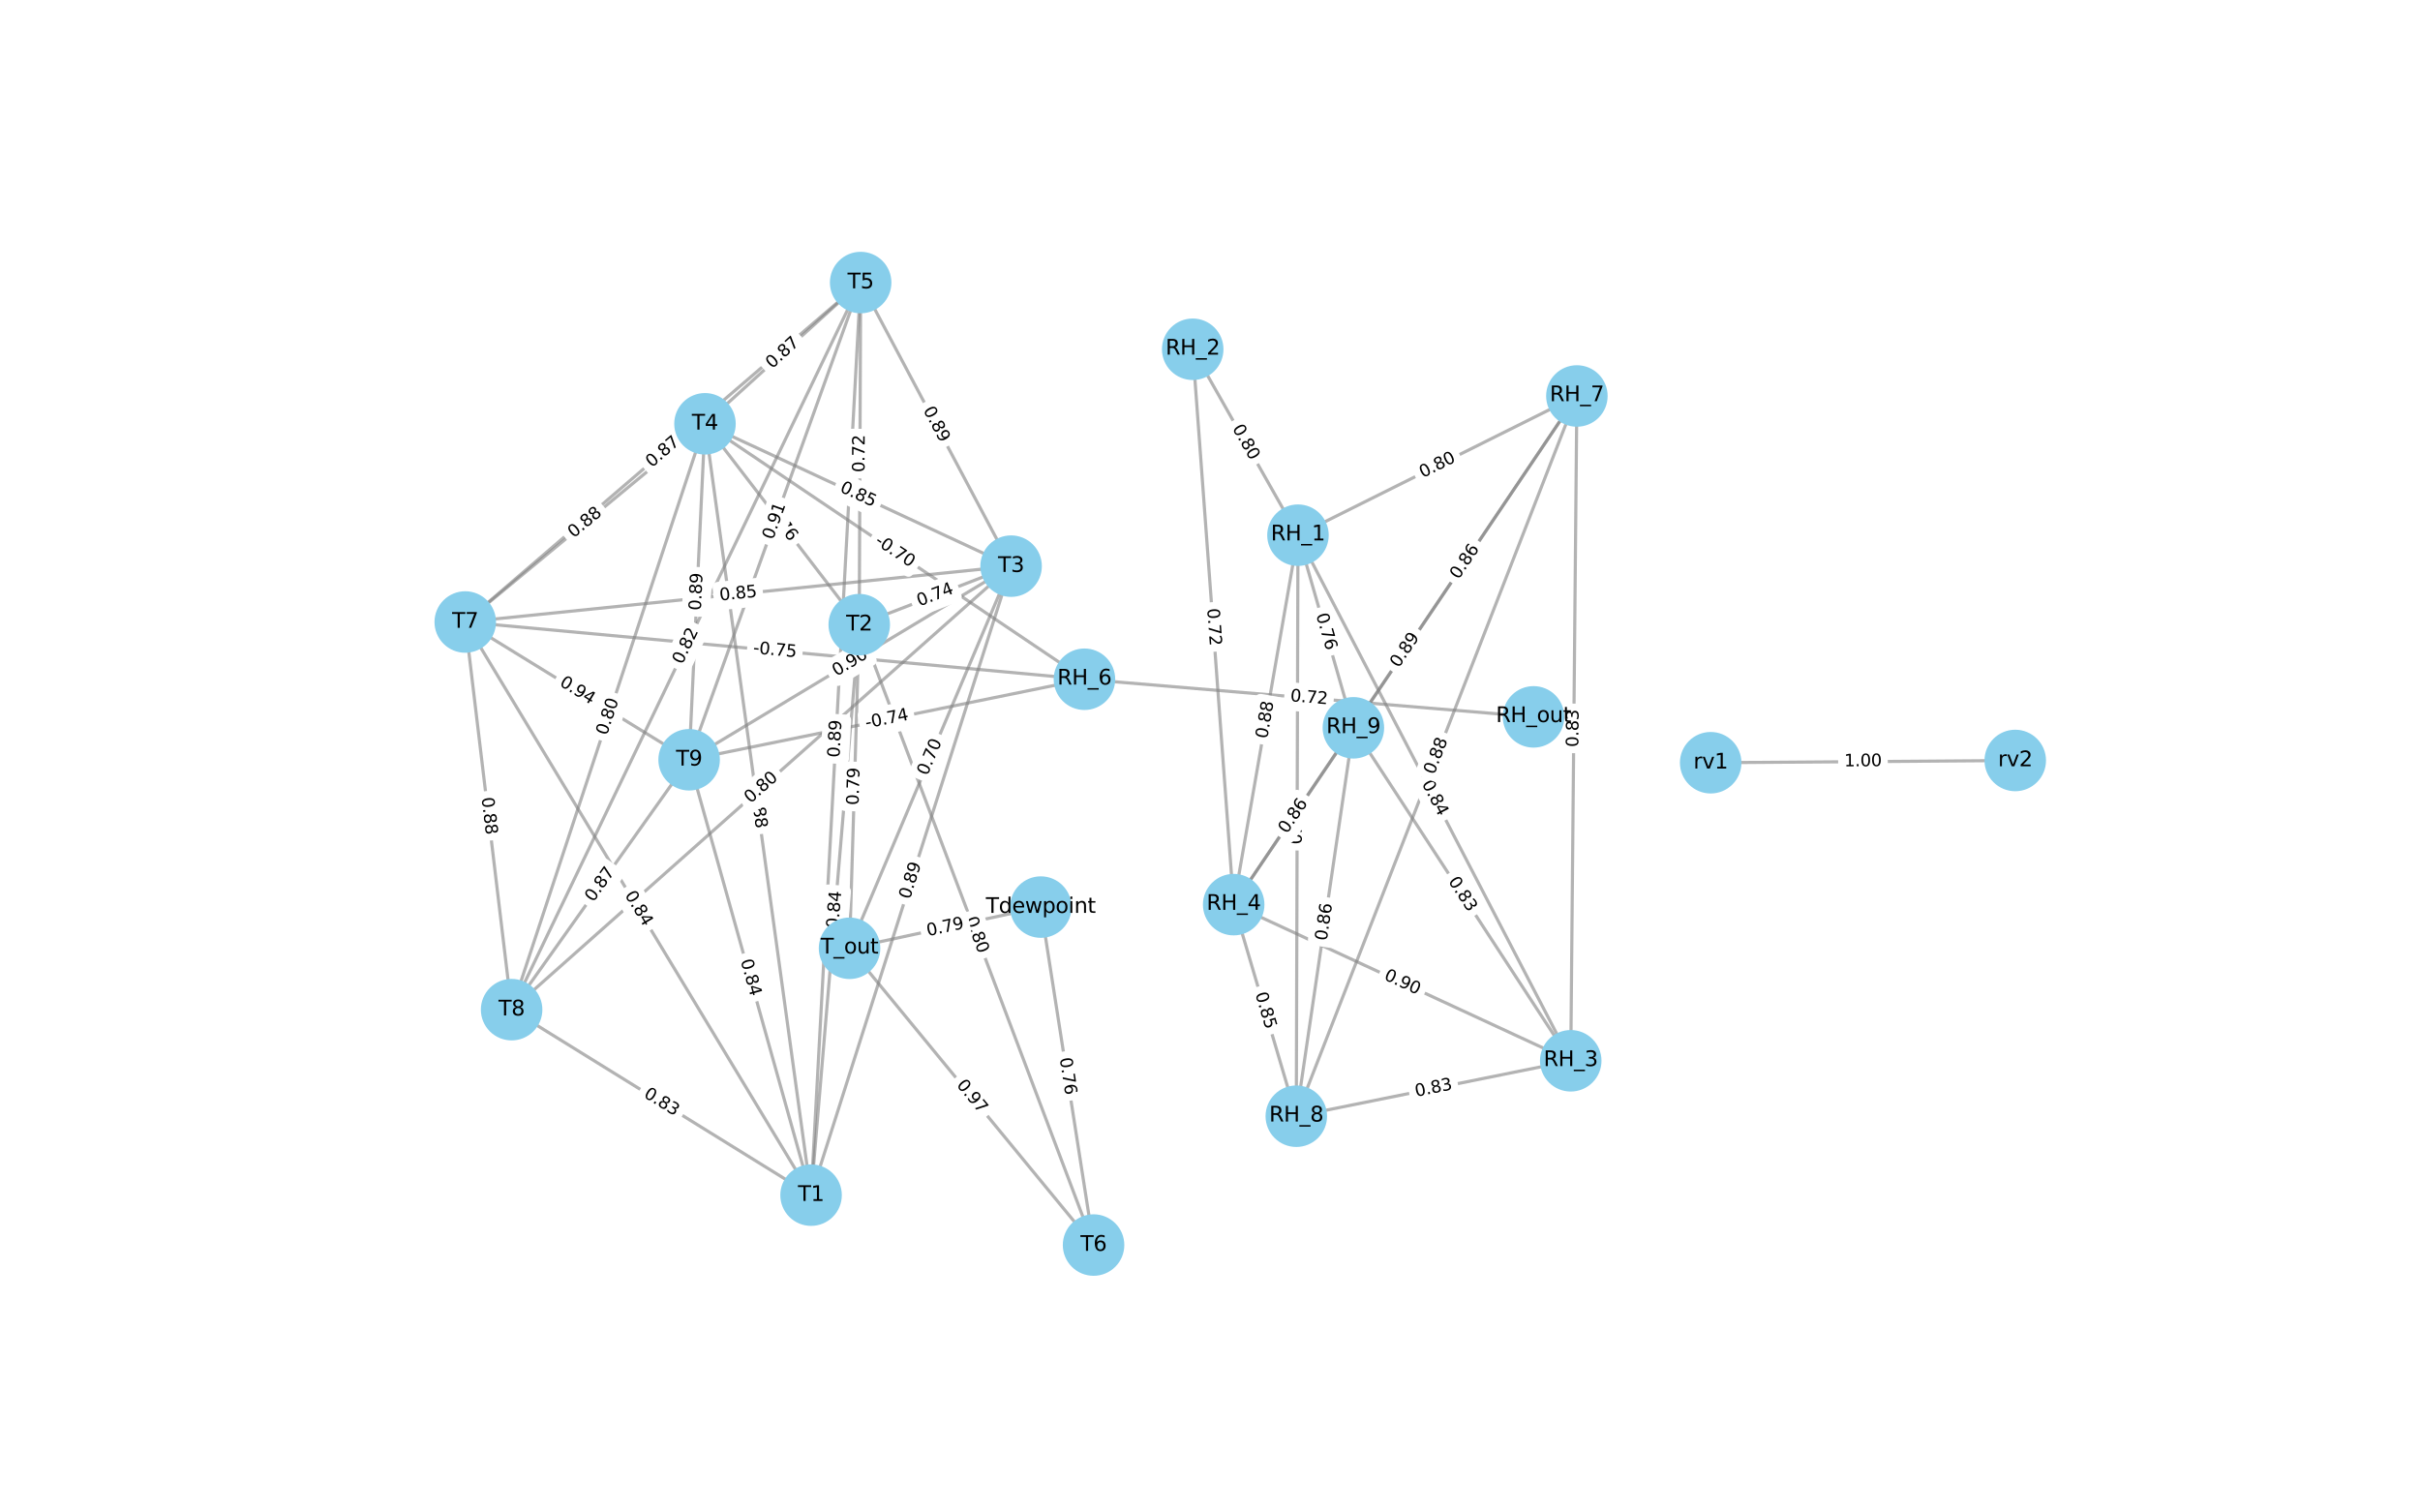 <?xml version="1.0" encoding="utf-8" standalone="no"?>
<!DOCTYPE svg PUBLIC "-//W3C//DTD SVG 1.1//EN"
  "http://www.w3.org/Graphics/SVG/1.1/DTD/svg11.dtd">
<svg xmlns:xlink="http://www.w3.org/1999/xlink" width="1152pt" height="720pt" viewBox="0 0 1152 720" xmlns="http://www.w3.org/2000/svg" version="1.1">
 <defs>
  <style type="text/css">*{stroke-linejoin: round; stroke-linecap: butt}</style>
 </defs>
 <g id="figure_1">
  <g id="patch_1">
   <path d="M 0 720 
L 1152 720 
L 1152 0 
L 0 0 
z
" style="fill: #ffffff"/>
  </g>
  <g id="axes_1">
   <g id="LineCollection_1">
    <path d="M 386.096 568.931 
L 409.029 297.361 
" clip-path="url(#pc70fd47f2b)" style="fill: none; stroke: #808080; stroke-opacity: 0.6; stroke-width: 1.5"/>
    <path d="M 386.096 568.931 
L 481.315 269.508 
" clip-path="url(#pc70fd47f2b)" style="fill: none; stroke: #808080; stroke-opacity: 0.6; stroke-width: 1.5"/>
    <path d="M 386.096 568.931 
L 335.595 201.744 
" clip-path="url(#pc70fd47f2b)" style="fill: none; stroke: #808080; stroke-opacity: 0.6; stroke-width: 1.5"/>
    <path d="M 386.096 568.931 
L 409.702 134.509 
" clip-path="url(#pc70fd47f2b)" style="fill: none; stroke: #808080; stroke-opacity: 0.6; stroke-width: 1.5"/>
    <path d="M 386.096 568.931 
L 221.474 296.099 
" clip-path="url(#pc70fd47f2b)" style="fill: none; stroke: #808080; stroke-opacity: 0.6; stroke-width: 1.5"/>
    <path d="M 386.096 568.931 
L 243.546 480.636 
" clip-path="url(#pc70fd47f2b)" style="fill: none; stroke: #808080; stroke-opacity: 0.6; stroke-width: 1.5"/>
    <path d="M 386.096 568.931 
L 328.049 361.679 
" clip-path="url(#pc70fd47f2b)" style="fill: none; stroke: #808080; stroke-opacity: 0.6; stroke-width: 1.5"/>
    <path d="M 617.878 254.769 
L 567.771 166.268 
" clip-path="url(#pc70fd47f2b)" style="fill: none; stroke: #808080; stroke-opacity: 0.6; stroke-width: 1.5"/>
    <path d="M 617.878 254.769 
L 747.723 504.975 
" clip-path="url(#pc70fd47f2b)" style="fill: none; stroke: #808080; stroke-opacity: 0.6; stroke-width: 1.5"/>
    <path d="M 617.878 254.769 
L 587.277 430.642 
" clip-path="url(#pc70fd47f2b)" style="fill: none; stroke: #808080; stroke-opacity: 0.6; stroke-width: 1.5"/>
    <path d="M 617.878 254.769 
L 750.648 188.501 
" clip-path="url(#pc70fd47f2b)" style="fill: none; stroke: #808080; stroke-opacity: 0.6; stroke-width: 1.5"/>
    <path d="M 617.878 254.769 
L 617.084 531.364 
" clip-path="url(#pc70fd47f2b)" style="fill: none; stroke: #808080; stroke-opacity: 0.6; stroke-width: 1.5"/>
    <path d="M 617.878 254.769 
L 644.26 346.465 
" clip-path="url(#pc70fd47f2b)" style="fill: none; stroke: #808080; stroke-opacity: 0.6; stroke-width: 1.5"/>
    <path d="M 409.029 297.361 
L 481.315 269.508 
" clip-path="url(#pc70fd47f2b)" style="fill: none; stroke: #808080; stroke-opacity: 0.6; stroke-width: 1.5"/>
    <path d="M 409.029 297.361 
L 335.595 201.744 
" clip-path="url(#pc70fd47f2b)" style="fill: none; stroke: #808080; stroke-opacity: 0.6; stroke-width: 1.5"/>
    <path d="M 409.029 297.361 
L 409.702 134.509 
" clip-path="url(#pc70fd47f2b)" style="fill: none; stroke: #808080; stroke-opacity: 0.6; stroke-width: 1.5"/>
    <path d="M 409.029 297.361 
L 520.572 592.691 
" clip-path="url(#pc70fd47f2b)" style="fill: none; stroke: #808080; stroke-opacity: 0.6; stroke-width: 1.5"/>
    <path d="M 409.029 297.361 
L 404.413 451.422 
" clip-path="url(#pc70fd47f2b)" style="fill: none; stroke: #808080; stroke-opacity: 0.6; stroke-width: 1.5"/>
    <path d="M 567.771 166.268 
L 587.277 430.642 
" clip-path="url(#pc70fd47f2b)" style="fill: none; stroke: #808080; stroke-opacity: 0.6; stroke-width: 1.5"/>
    <path d="M 481.315 269.508 
L 335.595 201.744 
" clip-path="url(#pc70fd47f2b)" style="fill: none; stroke: #808080; stroke-opacity: 0.6; stroke-width: 1.5"/>
    <path d="M 481.315 269.508 
L 409.702 134.509 
" clip-path="url(#pc70fd47f2b)" style="fill: none; stroke: #808080; stroke-opacity: 0.6; stroke-width: 1.5"/>
    <path d="M 481.315 269.508 
L 221.474 296.099 
" clip-path="url(#pc70fd47f2b)" style="fill: none; stroke: #808080; stroke-opacity: 0.6; stroke-width: 1.5"/>
    <path d="M 481.315 269.508 
L 243.546 480.636 
" clip-path="url(#pc70fd47f2b)" style="fill: none; stroke: #808080; stroke-opacity: 0.6; stroke-width: 1.5"/>
    <path d="M 481.315 269.508 
L 328.049 361.679 
" clip-path="url(#pc70fd47f2b)" style="fill: none; stroke: #808080; stroke-opacity: 0.6; stroke-width: 1.5"/>
    <path d="M 481.315 269.508 
L 404.413 451.422 
" clip-path="url(#pc70fd47f2b)" style="fill: none; stroke: #808080; stroke-opacity: 0.6; stroke-width: 1.5"/>
    <path d="M 747.723 504.975 
L 587.277 430.642 
" clip-path="url(#pc70fd47f2b)" style="fill: none; stroke: #808080; stroke-opacity: 0.6; stroke-width: 1.5"/>
    <path d="M 747.723 504.975 
L 750.648 188.501 
" clip-path="url(#pc70fd47f2b)" style="fill: none; stroke: #808080; stroke-opacity: 0.6; stroke-width: 1.5"/>
    <path d="M 747.723 504.975 
L 617.084 531.364 
" clip-path="url(#pc70fd47f2b)" style="fill: none; stroke: #808080; stroke-opacity: 0.6; stroke-width: 1.5"/>
    <path d="M 747.723 504.975 
L 644.26 346.465 
" clip-path="url(#pc70fd47f2b)" style="fill: none; stroke: #808080; stroke-opacity: 0.6; stroke-width: 1.5"/>
    <path d="M 335.595 201.744 
L 409.702 134.509 
" clip-path="url(#pc70fd47f2b)" style="fill: none; stroke: #808080; stroke-opacity: 0.6; stroke-width: 1.5"/>
    <path d="M 335.595 201.744 
L 516.232 323.348 
" clip-path="url(#pc70fd47f2b)" style="fill: none; stroke: #808080; stroke-opacity: 0.6; stroke-width: 1.5"/>
    <path d="M 335.595 201.744 
L 221.474 296.099 
" clip-path="url(#pc70fd47f2b)" style="fill: none; stroke: #808080; stroke-opacity: 0.6; stroke-width: 1.5"/>
    <path d="M 335.595 201.744 
L 243.546 480.636 
" clip-path="url(#pc70fd47f2b)" style="fill: none; stroke: #808080; stroke-opacity: 0.6; stroke-width: 1.5"/>
    <path d="M 335.595 201.744 
L 328.049 361.679 
" clip-path="url(#pc70fd47f2b)" style="fill: none; stroke: #808080; stroke-opacity: 0.6; stroke-width: 1.5"/>
    <path d="M 587.277 430.642 
L 750.648 188.501 
" clip-path="url(#pc70fd47f2b)" style="fill: none; stroke: #808080; stroke-opacity: 0.6; stroke-width: 1.5"/>
    <path d="M 587.277 430.642 
L 617.084 531.364 
" clip-path="url(#pc70fd47f2b)" style="fill: none; stroke: #808080; stroke-opacity: 0.6; stroke-width: 1.5"/>
    <path d="M 587.277 430.642 
L 644.26 346.465 
" clip-path="url(#pc70fd47f2b)" style="fill: none; stroke: #808080; stroke-opacity: 0.6; stroke-width: 1.5"/>
    <path d="M 409.702 134.509 
L 221.474 296.099 
" clip-path="url(#pc70fd47f2b)" style="fill: none; stroke: #808080; stroke-opacity: 0.6; stroke-width: 1.5"/>
    <path d="M 409.702 134.509 
L 243.546 480.636 
" clip-path="url(#pc70fd47f2b)" style="fill: none; stroke: #808080; stroke-opacity: 0.6; stroke-width: 1.5"/>
    <path d="M 409.702 134.509 
L 328.049 361.679 
" clip-path="url(#pc70fd47f2b)" style="fill: none; stroke: #808080; stroke-opacity: 0.6; stroke-width: 1.5"/>
    <path d="M 520.572 592.691 
L 404.413 451.422 
" clip-path="url(#pc70fd47f2b)" style="fill: none; stroke: #808080; stroke-opacity: 0.6; stroke-width: 1.5"/>
    <path d="M 520.572 592.691 
L 495.461 431.808 
" clip-path="url(#pc70fd47f2b)" style="fill: none; stroke: #808080; stroke-opacity: 0.6; stroke-width: 1.5"/>
    <path d="M 516.232 323.348 
L 221.474 296.099 
" clip-path="url(#pc70fd47f2b)" style="fill: none; stroke: #808080; stroke-opacity: 0.6; stroke-width: 1.5"/>
    <path d="M 516.232 323.348 
L 328.049 361.679 
" clip-path="url(#pc70fd47f2b)" style="fill: none; stroke: #808080; stroke-opacity: 0.6; stroke-width: 1.5"/>
    <path d="M 516.232 323.348 
L 730.024 341.256 
" clip-path="url(#pc70fd47f2b)" style="fill: none; stroke: #808080; stroke-opacity: 0.6; stroke-width: 1.5"/>
    <path d="M 221.474 296.099 
L 243.546 480.636 
" clip-path="url(#pc70fd47f2b)" style="fill: none; stroke: #808080; stroke-opacity: 0.6; stroke-width: 1.5"/>
    <path d="M 221.474 296.099 
L 328.049 361.679 
" clip-path="url(#pc70fd47f2b)" style="fill: none; stroke: #808080; stroke-opacity: 0.6; stroke-width: 1.5"/>
    <path d="M 750.648 188.501 
L 617.084 531.364 
" clip-path="url(#pc70fd47f2b)" style="fill: none; stroke: #808080; stroke-opacity: 0.6; stroke-width: 1.5"/>
    <path d="M 750.648 188.501 
L 644.26 346.465 
" clip-path="url(#pc70fd47f2b)" style="fill: none; stroke: #808080; stroke-opacity: 0.6; stroke-width: 1.5"/>
    <path d="M 243.546 480.636 
L 328.049 361.679 
" clip-path="url(#pc70fd47f2b)" style="fill: none; stroke: #808080; stroke-opacity: 0.6; stroke-width: 1.5"/>
    <path d="M 617.084 531.364 
L 644.26 346.465 
" clip-path="url(#pc70fd47f2b)" style="fill: none; stroke: #808080; stroke-opacity: 0.6; stroke-width: 1.5"/>
    <path d="M 404.413 451.422 
L 495.461 431.808 
" clip-path="url(#pc70fd47f2b)" style="fill: none; stroke: #808080; stroke-opacity: 0.6; stroke-width: 1.5"/>
    <path d="M 814.338 363.088 
L 959.326 362.016 
" clip-path="url(#pc70fd47f2b)" style="fill: none; stroke: #808080; stroke-opacity: 0.6; stroke-width: 1.5"/>
   </g>
   <g id="text_1">
    <g id="patch_2">
     <path d="M 403.062 442.548 
L 404.561 424.799 
Q 404.763 422.408 402.372 422.206 
L 394.657 421.554 
Q 392.265 421.352 392.063 423.744 
L 390.564 441.493 
Q 390.362 443.884 392.754 444.086 
L 400.469 444.738 
Q 402.86 444.94 403.062 442.548 
z
" clip-path="url(#pc70fd47f2b)" style="fill: #ffffff; stroke: #ffffff; stroke-linejoin: miter"/>
    </g>
    <g clip-path="url(#pc70fd47f2b)">
     <!-- 0.84 -->
     <g transform="translate(399.013 442.206) rotate(-85.173) scale(0.08 -0.08)">
      <defs>
       <path id="DejaVuSans-30" d="M 2034 4250 
Q 1547 4250 1301 3770 
Q 1056 3291 1056 2328 
Q 1056 1369 1301 889 
Q 1547 409 2034 409 
Q 2525 409 2770 889 
Q 3016 1369 3016 2328 
Q 3016 3291 2770 3770 
Q 2525 4250 2034 4250 
z
M 2034 4750 
Q 2819 4750 3233 4129 
Q 3647 3509 3647 2328 
Q 3647 1150 3233 529 
Q 2819 -91 2034 -91 
Q 1250 -91 836 529 
Q 422 1150 422 2328 
Q 422 3509 836 4129 
Q 1250 4750 2034 4750 
z
" transform="scale(0.016)"/>
       <path id="DejaVuSans-2e" d="M 684 794 
L 1344 794 
L 1344 0 
L 684 0 
L 684 794 
z
" transform="scale(0.016)"/>
       <path id="DejaVuSans-38" d="M 2034 2216 
Q 1584 2216 1326 1975 
Q 1069 1734 1069 1313 
Q 1069 891 1326 650 
Q 1584 409 2034 409 
Q 2484 409 2743 651 
Q 3003 894 3003 1313 
Q 3003 1734 2745 1975 
Q 2488 2216 2034 2216 
z
M 1403 2484 
Q 997 2584 770 2862 
Q 544 3141 544 3541 
Q 544 4100 942 4425 
Q 1341 4750 2034 4750 
Q 2731 4750 3128 4425 
Q 3525 4100 3525 3541 
Q 3525 3141 3298 2862 
Q 3072 2584 2669 2484 
Q 3125 2378 3379 2068 
Q 3634 1759 3634 1313 
Q 3634 634 3220 271 
Q 2806 -91 2034 -91 
Q 1263 -91 848 271 
Q 434 634 434 1313 
Q 434 1759 690 2068 
Q 947 2378 1403 2484 
z
M 1172 3481 
Q 1172 3119 1398 2916 
Q 1625 2713 2034 2713 
Q 2441 2713 2670 2916 
Q 2900 3119 2900 3481 
Q 2900 3844 2670 4047 
Q 2441 4250 2034 4250 
Q 1625 4250 1398 4047 
Q 1172 3844 1172 3481 
z
" transform="scale(0.016)"/>
       <path id="DejaVuSans-34" d="M 2419 4116 
L 825 1625 
L 2419 1625 
L 2419 4116 
z
M 2253 4666 
L 3047 4666 
L 3047 1625 
L 3713 1625 
L 3713 1100 
L 3047 1100 
L 3047 0 
L 2419 0 
L 2419 1100 
L 313 1100 
L 313 1709 
L 2253 4666 
z
" transform="scale(0.016)"/>
      </defs>
      <use xlink:href="#DejaVuSans-30"/>
      <use xlink:href="#DejaVuSans-2e" x="63.623"/>
      <use xlink:href="#DejaVuSans-38" x="95.41"/>
      <use xlink:href="#DejaVuSans-34" x="159.033"/>
     </g>
    </g>
   </g>
   <g id="text_2">
    <g id="patch_3">
     <path d="M 436.983 429.607 
L 442.381 412.632 
Q 443.108 410.345 440.821 409.618 
L 433.442 407.271 
Q 431.155 406.544 430.428 408.831 
L 425.03 425.806 
Q 424.303 428.093 426.59 428.821 
L 433.968 431.167 
Q 436.255 431.894 436.983 429.607 
z
" clip-path="url(#pc70fd47f2b)" style="fill: #ffffff; stroke: #ffffff; stroke-linejoin: miter"/>
    </g>
    <g clip-path="url(#pc70fd47f2b)">
     <!-- 0.89 -->
     <g transform="translate(433.11 428.376) rotate(-72.359) scale(0.08 -0.08)">
      <defs>
       <path id="DejaVuSans-39" d="M 703 97 
L 703 672 
Q 941 559 1184 500 
Q 1428 441 1663 441 
Q 2288 441 2617 861 
Q 2947 1281 2994 2138 
Q 2813 1869 2534 1725 
Q 2256 1581 1919 1581 
Q 1219 1581 811 2004 
Q 403 2428 403 3163 
Q 403 3881 828 4315 
Q 1253 4750 1959 4750 
Q 2769 4750 3195 4129 
Q 3622 3509 3622 2328 
Q 3622 1225 3098 567 
Q 2575 -91 1691 -91 
Q 1453 -91 1209 -44 
Q 966 3 703 97 
z
M 1959 2075 
Q 2384 2075 2632 2365 
Q 2881 2656 2881 3163 
Q 2881 3666 2632 3958 
Q 2384 4250 1959 4250 
Q 1534 4250 1286 3958 
Q 1038 3666 1038 3163 
Q 1038 2656 1286 2365 
Q 1534 2075 1959 2075 
z
" transform="scale(0.016)"/>
      </defs>
      <use xlink:href="#DejaVuSans-30"/>
      <use xlink:href="#DejaVuSans-2e" x="63.623"/>
      <use xlink:href="#DejaVuSans-38" x="95.41"/>
      <use xlink:href="#DejaVuSans-39" x="159.033"/>
     </g>
    </g>
   </g>
   <g id="text_3">
    <g id="patch_4">
     <path d="M 353.419 377.369 
L 355.846 395.015 
Q 356.173 397.393 358.551 397.066 
L 366.221 396.011 
Q 368.599 395.684 368.272 393.306 
L 365.845 375.66 
Q 365.518 373.282 363.14 373.609 
L 355.47 374.664 
Q 353.092 374.991 353.419 377.369 
z
" clip-path="url(#pc70fd47f2b)" style="fill: #ffffff; stroke: #ffffff; stroke-linejoin: miter"/>
    </g>
    <g clip-path="url(#pc70fd47f2b)">
     <!-- 0.88 -->
     <g transform="translate(357.445 376.815) rotate(-277.831) scale(0.08 -0.08)">
      <use xlink:href="#DejaVuSans-30"/>
      <use xlink:href="#DejaVuSans-2e" x="63.623"/>
      <use xlink:href="#DejaVuSans-38" x="95.41"/>
      <use xlink:href="#DejaVuSans-38" x="159.033"/>
     </g>
    </g>
   </g>
   <g id="text_4">
    <g id="patch_5">
     <path d="M 403.678 360.953 
L 404.644 343.167 
Q 404.774 340.771 402.378 340.64 
L 394.647 340.22 
Q 392.25 340.09 392.12 342.486 
L 391.154 360.273 
Q 391.023 362.669 393.42 362.799 
L 401.151 363.219 
Q 403.547 363.35 403.678 360.953 
z
" clip-path="url(#pc70fd47f2b)" style="fill: #ffffff; stroke: #ffffff; stroke-linejoin: miter"/>
    </g>
    <g clip-path="url(#pc70fd47f2b)">
     <!-- 0.89 -->
     <g transform="translate(399.62 360.733) rotate(-86.89) scale(0.08 -0.08)">
      <use xlink:href="#DejaVuSans-30"/>
      <use xlink:href="#DejaVuSans-2e" x="63.623"/>
      <use xlink:href="#DejaVuSans-38" x="95.41"/>
      <use xlink:href="#DejaVuSans-39" x="159.033"/>
     </g>
    </g>
   </g>
   <g id="text_5">
    <g id="patch_6">
     <path d="M 293.815 428.129 
L 303.017 443.381 
Q 304.257 445.435 306.312 444.196 
L 312.941 440.196 
Q 314.996 438.956 313.756 436.901 
L 304.554 421.649 
Q 303.314 419.595 301.259 420.834 
L 294.63 424.834 
Q 292.575 426.074 293.815 428.129 
z
" clip-path="url(#pc70fd47f2b)" style="fill: #ffffff; stroke: #ffffff; stroke-linejoin: miter"/>
    </g>
    <g clip-path="url(#pc70fd47f2b)">
     <!-- 0.84 -->
     <g transform="translate(297.294 426.03) rotate(-301.106) scale(0.08 -0.08)">
      <use xlink:href="#DejaVuSans-30"/>
      <use xlink:href="#DejaVuSans-2e" x="63.623"/>
      <use xlink:href="#DejaVuSans-38" x="95.41"/>
      <use xlink:href="#DejaVuSans-34" x="159.033"/>
     </g>
    </g>
   </g>
   <g id="text_6">
    <g id="patch_7">
     <path d="M 303.947 525.425 
L 319.09 534.805 
Q 321.13 536.068 322.394 534.028 
L 326.471 527.446 
Q 327.735 525.406 325.695 524.142 
L 310.552 514.762 
Q 308.511 513.499 307.247 515.539 
L 303.171 522.121 
Q 301.907 524.161 303.947 525.425 
z
" clip-path="url(#pc70fd47f2b)" style="fill: #ffffff; stroke: #ffffff; stroke-linejoin: miter"/>
    </g>
    <g clip-path="url(#pc70fd47f2b)">
     <!-- 0.83 -->
     <g transform="translate(306.087 521.97) rotate(-328.226) scale(0.08 -0.08)">
      <defs>
       <path id="DejaVuSans-33" d="M 2597 2516 
Q 3050 2419 3304 2112 
Q 3559 1806 3559 1356 
Q 3559 666 3084 287 
Q 2609 -91 1734 -91 
Q 1441 -91 1130 -33 
Q 819 25 488 141 
L 488 750 
Q 750 597 1062 519 
Q 1375 441 1716 441 
Q 2309 441 2620 675 
Q 2931 909 2931 1356 
Q 2931 1769 2642 2001 
Q 2353 2234 1838 2234 
L 1294 2234 
L 1294 2753 
L 1863 2753 
Q 2328 2753 2575 2939 
Q 2822 3125 2822 3475 
Q 2822 3834 2567 4026 
Q 2313 4219 1838 4219 
Q 1578 4219 1281 4162 
Q 984 4106 628 3988 
L 628 4550 
Q 988 4650 1302 4700 
Q 1616 4750 1894 4750 
Q 2613 4750 3031 4423 
Q 3450 4097 3450 3541 
Q 3450 3153 3228 2886 
Q 3006 2619 2597 2516 
z
" transform="scale(0.016)"/>
      </defs>
      <use xlink:href="#DejaVuSans-30"/>
      <use xlink:href="#DejaVuSans-2e" x="63.623"/>
      <use xlink:href="#DejaVuSans-38" x="95.41"/>
      <use xlink:href="#DejaVuSans-33" x="159.033"/>
     </g>
    </g>
   </g>
   <g id="text_7">
    <g id="patch_8">
     <path d="M 348.632 458.42 
L 353.436 475.572 
Q 354.083 477.883 356.394 477.236 
L 363.85 475.148 
Q 366.161 474.501 365.514 472.19 
L 360.71 455.037 
Q 360.062 452.726 357.751 453.373 
L 350.296 455.462 
Q 347.985 456.109 348.632 458.42 
z
" clip-path="url(#pc70fd47f2b)" style="fill: #ffffff; stroke: #ffffff; stroke-linejoin: miter"/>
    </g>
    <g clip-path="url(#pc70fd47f2b)">
     <!-- 0.84 -->
     <g transform="translate(352.545 457.324) rotate(-285.646) scale(0.08 -0.08)">
      <use xlink:href="#DejaVuSans-30"/>
      <use xlink:href="#DejaVuSans-2e" x="63.623"/>
      <use xlink:href="#DejaVuSans-38" x="95.41"/>
      <use xlink:href="#DejaVuSans-34" x="159.033"/>
     </g>
    </g>
   </g>
   <g id="text_8">
    <g id="patch_9">
     <path d="M 582.979 205.858 
L 591.755 221.358 
Q 592.938 223.447 595.026 222.264 
L 601.764 218.45 
Q 603.852 217.267 602.67 215.179 
L 593.894 199.678 
Q 592.711 197.59 590.623 198.772 
L 583.885 202.587 
Q 581.797 203.769 582.979 205.858 
z
" clip-path="url(#pc70fd47f2b)" style="fill: #ffffff; stroke: #ffffff; stroke-linejoin: miter"/>
    </g>
    <g clip-path="url(#pc70fd47f2b)">
     <!-- 0.80 -->
     <g transform="translate(586.516 203.856) rotate(-299.517) scale(0.08 -0.08)">
      <use xlink:href="#DejaVuSans-30"/>
      <use xlink:href="#DejaVuSans-2e" x="63.623"/>
      <use xlink:href="#DejaVuSans-38" x="95.41"/>
      <use xlink:href="#DejaVuSans-30" x="159.033"/>
     </g>
    </g>
   </g>
   <g id="text_9">
    <g id="patch_10">
     <path d="M 673.132 374.855 
L 681.336 390.666 
Q 682.442 392.796 684.572 391.69 
L 691.444 388.124 
Q 693.575 387.019 692.469 384.888 
L 684.264 369.078 
Q 683.159 366.948 681.029 368.053 
L 674.156 371.62 
Q 672.026 372.725 673.132 374.855 
z
" clip-path="url(#pc70fd47f2b)" style="fill: #ffffff; stroke: #ffffff; stroke-linejoin: miter"/>
    </g>
    <g clip-path="url(#pc70fd47f2b)">
     <!-- 0.84 -->
     <g transform="translate(676.739 372.983) rotate(-297.427) scale(0.08 -0.08)">
      <use xlink:href="#DejaVuSans-30"/>
      <use xlink:href="#DejaVuSans-2e" x="63.623"/>
      <use xlink:href="#DejaVuSans-38" x="95.41"/>
      <use xlink:href="#DejaVuSans-34" x="159.033"/>
     </g>
    </g>
   </g>
   <g id="text_10">
    <g id="patch_11">
     <path d="M 607.229 352.555 
L 610.282 335.006 
Q 610.694 332.641 608.329 332.23 
L 600.702 330.903 
Q 598.337 330.491 597.926 332.856 
L 594.872 350.405 
Q 594.461 352.769 596.825 353.18 
L 604.453 354.508 
Q 606.818 354.919 607.229 352.555 
z
" clip-path="url(#pc70fd47f2b)" style="fill: #ffffff; stroke: #ffffff; stroke-linejoin: miter"/>
    </g>
    <g clip-path="url(#pc70fd47f2b)">
     <!-- 0.88 -->
     <g transform="translate(603.226 351.858) rotate(-80.13) scale(0.08 -0.08)">
      <use xlink:href="#DejaVuSans-30"/>
      <use xlink:href="#DejaVuSans-2e" x="63.623"/>
      <use xlink:href="#DejaVuSans-38" x="95.41"/>
      <use xlink:href="#DejaVuSans-38" x="159.033"/>
     </g>
    </g>
   </g>
   <g id="text_11">
    <g id="patch_12">
     <path d="M 679.095 231.223 
L 695.032 223.268 
Q 697.18 222.197 696.108 220.049 
L 692.65 213.122 
Q 691.579 210.974 689.431 212.046 
L 673.494 220.001 
Q 671.346 221.073 672.418 223.22 
L 675.876 230.148 
Q 676.947 232.295 679.095 231.223 
z
" clip-path="url(#pc70fd47f2b)" style="fill: #ffffff; stroke: #ffffff; stroke-linejoin: miter"/>
    </g>
    <g clip-path="url(#pc70fd47f2b)">
     <!-- 0.80 -->
     <g transform="translate(677.28 227.587) rotate(-26.525) scale(0.08 -0.08)">
      <use xlink:href="#DejaVuSans-30"/>
      <use xlink:href="#DejaVuSans-2e" x="63.623"/>
      <use xlink:href="#DejaVuSans-38" x="95.41"/>
      <use xlink:href="#DejaVuSans-30" x="159.033"/>
     </g>
    </g>
   </g>
   <g id="text_12">
    <g id="patch_13">
     <path d="M 623.726 401.991 
L 623.778 384.178 
Q 623.784 381.778 621.384 381.771 
L 613.642 381.749 
Q 611.242 381.742 611.235 384.142 
L 611.184 401.955 
Q 611.177 404.355 613.577 404.361 
L 621.32 404.384 
Q 623.72 404.391 623.726 401.991 
z
" clip-path="url(#pc70fd47f2b)" style="fill: #ffffff; stroke: #ffffff; stroke-linejoin: miter"/>
    </g>
    <g clip-path="url(#pc70fd47f2b)">
     <!-- 0.74 -->
     <g transform="translate(619.663 401.979) rotate(-89.836) scale(0.08 -0.08)">
      <defs>
       <path id="DejaVuSans-37" d="M 525 4666 
L 3525 4666 
L 3525 4397 
L 1831 0 
L 1172 0 
L 2766 4134 
L 525 4134 
L 525 4666 
z
" transform="scale(0.016)"/>
      </defs>
      <use xlink:href="#DejaVuSans-30"/>
      <use xlink:href="#DejaVuSans-2e" x="63.623"/>
      <use xlink:href="#DejaVuSans-37" x="95.41"/>
      <use xlink:href="#DejaVuSans-34" x="159.033"/>
     </g>
    </g>
   </g>
   <g id="text_13">
    <g id="patch_14">
     <path d="M 622.58 293.792 
L 627.505 310.91 
Q 628.168 313.216 630.475 312.553 
L 637.915 310.412 
Q 640.222 309.748 639.558 307.442 
L 634.633 290.324 
Q 633.97 288.017 631.663 288.681 
L 624.222 290.822 
Q 621.916 291.485 622.58 293.792 
z
" clip-path="url(#pc70fd47f2b)" style="fill: #ffffff; stroke: #ffffff; stroke-linejoin: miter"/>
    </g>
    <g clip-path="url(#pc70fd47f2b)">
     <!-- 0.76 -->
     <g transform="translate(626.485 292.668) rotate(-286.051) scale(0.08 -0.08)">
      <defs>
       <path id="DejaVuSans-36" d="M 2113 2584 
Q 1688 2584 1439 2293 
Q 1191 2003 1191 1497 
Q 1191 994 1439 701 
Q 1688 409 2113 409 
Q 2538 409 2786 701 
Q 3034 994 3034 1497 
Q 3034 2003 2786 2293 
Q 2538 2584 2113 2584 
z
M 3366 4563 
L 3366 3988 
Q 3128 4100 2886 4159 
Q 2644 4219 2406 4219 
Q 1781 4219 1451 3797 
Q 1122 3375 1075 2522 
Q 1259 2794 1537 2939 
Q 1816 3084 2150 3084 
Q 2853 3084 3261 2657 
Q 3669 2231 3669 1497 
Q 3669 778 3244 343 
Q 2819 -91 2113 -91 
Q 1303 -91 875 529 
Q 447 1150 447 2328 
Q 447 3434 972 4092 
Q 1497 4750 2381 4750 
Q 2619 4750 2861 4703 
Q 3103 4656 3366 4563 
z
" transform="scale(0.016)"/>
      </defs>
      <use xlink:href="#DejaVuSans-30"/>
      <use xlink:href="#DejaVuSans-2e" x="63.623"/>
      <use xlink:href="#DejaVuSans-37" x="95.41"/>
      <use xlink:href="#DejaVuSans-36" x="159.033"/>
     </g>
    </g>
   </g>
   <g id="text_14">
    <g id="patch_15">
     <path d="M 439.116 292.489 
L 455.737 286.084 
Q 457.977 285.221 457.114 282.982 
L 454.33 275.757 
Q 453.467 273.518 451.228 274.38 
L 434.606 280.785 
Q 432.367 281.648 433.23 283.888 
L 436.014 291.112 
Q 436.877 293.352 439.116 292.489 
z
" clip-path="url(#pc70fd47f2b)" style="fill: #ffffff; stroke: #ffffff; stroke-linejoin: miter"/>
    </g>
    <g clip-path="url(#pc70fd47f2b)">
     <!-- 0.74 -->
     <g transform="translate(437.655 288.697) rotate(-21.073) scale(0.08 -0.08)">
      <use xlink:href="#DejaVuSans-30"/>
      <use xlink:href="#DejaVuSans-2e" x="63.623"/>
      <use xlink:href="#DejaVuSans-37" x="95.41"/>
      <use xlink:href="#DejaVuSans-34" x="159.033"/>
     </g>
    </g>
   </g>
   <g id="text_15">
    <g id="patch_16">
     <path d="M 361.914 246.309 
L 372.763 260.436 
Q 374.225 262.34 376.129 260.878 
L 382.269 256.162 
Q 384.173 254.7 382.711 252.797 
L 371.861 238.67 
Q 370.399 236.766 368.496 238.228 
L 362.355 242.944 
Q 360.452 244.406 361.914 246.309 
z
" clip-path="url(#pc70fd47f2b)" style="fill: #ffffff; stroke: #ffffff; stroke-linejoin: miter"/>
    </g>
    <g clip-path="url(#pc70fd47f2b)">
     <!-- 0.76 -->
     <g transform="translate(365.137 243.834) rotate(-307.524) scale(0.08 -0.08)">
      <use xlink:href="#DejaVuSans-30"/>
      <use xlink:href="#DejaVuSans-2e" x="63.623"/>
      <use xlink:href="#DejaVuSans-37" x="95.41"/>
      <use xlink:href="#DejaVuSans-36" x="159.033"/>
     </g>
    </g>
   </g>
   <g id="text_16">
    <g id="patch_17">
     <path d="M 415.6 224.867 
L 415.673 207.055 
Q 415.683 204.655 413.283 204.645 
L 405.541 204.613 
Q 403.141 204.603 403.131 207.003 
L 403.058 224.815 
Q 403.048 227.215 405.448 227.225 
L 413.19 227.257 
Q 415.59 227.267 415.6 224.867 
z
" clip-path="url(#pc70fd47f2b)" style="fill: #ffffff; stroke: #ffffff; stroke-linejoin: miter"/>
    </g>
    <g clip-path="url(#pc70fd47f2b)">
     <!-- 0.72 -->
     <g transform="translate(411.536 224.851) rotate(-89.763) scale(0.08 -0.08)">
      <defs>
       <path id="DejaVuSans-32" d="M 1228 531 
L 3431 531 
L 3431 0 
L 469 0 
L 469 531 
Q 828 903 1448 1529 
Q 2069 2156 2228 2338 
Q 2531 2678 2651 2914 
Q 2772 3150 2772 3378 
Q 2772 3750 2511 3984 
Q 2250 4219 1831 4219 
Q 1534 4219 1204 4116 
Q 875 4013 500 3803 
L 500 4441 
Q 881 4594 1212 4672 
Q 1544 4750 1819 4750 
Q 2544 4750 2975 4387 
Q 3406 4025 3406 3419 
Q 3406 3131 3298 2873 
Q 3191 2616 2906 2266 
Q 2828 2175 2409 1742 
Q 1991 1309 1228 531 
z
" transform="scale(0.016)"/>
      </defs>
      <use xlink:href="#DejaVuSans-30"/>
      <use xlink:href="#DejaVuSans-2e" x="63.623"/>
      <use xlink:href="#DejaVuSans-37" x="95.41"/>
      <use xlink:href="#DejaVuSans-32" x="159.033"/>
     </g>
    </g>
   </g>
   <g id="text_17">
    <g id="patch_18">
     <path d="M 455.787 438.91 
L 462.081 455.574 
Q 462.929 457.819 465.174 456.971 
L 472.417 454.235 
Q 474.662 453.387 473.814 451.142 
L 467.521 434.479 
Q 466.673 432.233 464.427 433.081 
L 457.184 435.817 
Q 454.939 436.665 455.787 438.91 
z
" clip-path="url(#pc70fd47f2b)" style="fill: #ffffff; stroke: #ffffff; stroke-linejoin: miter"/>
    </g>
    <g clip-path="url(#pc70fd47f2b)">
     <!-- 0.80 -->
     <g transform="translate(459.589 437.474) rotate(-290.691) scale(0.08 -0.08)">
      <use xlink:href="#DejaVuSans-30"/>
      <use xlink:href="#DejaVuSans-2e" x="63.623"/>
      <use xlink:href="#DejaVuSans-38" x="95.41"/>
      <use xlink:href="#DejaVuSans-30" x="159.033"/>
     </g>
    </g>
   </g>
   <g id="text_18">
    <g id="patch_19">
     <path d="M 412.723 383.482 
L 413.257 365.677 
Q 413.328 363.279 410.929 363.207 
L 403.19 362.975 
Q 400.792 362.903 400.72 365.302 
L 400.186 383.106 
Q 400.114 385.505 402.513 385.577 
L 410.252 385.809 
Q 412.651 385.881 412.723 383.482 
z
" clip-path="url(#pc70fd47f2b)" style="fill: #ffffff; stroke: #ffffff; stroke-linejoin: miter"/>
    </g>
    <g clip-path="url(#pc70fd47f2b)">
     <!-- 0.79 -->
     <g transform="translate(408.661 383.36) rotate(-88.284) scale(0.08 -0.08)">
      <use xlink:href="#DejaVuSans-30"/>
      <use xlink:href="#DejaVuSans-2e" x="63.623"/>
      <use xlink:href="#DejaVuSans-37" x="95.41"/>
      <use xlink:href="#DejaVuSans-39" x="159.033"/>
     </g>
    </g>
   </g>
   <g id="text_19">
    <g id="patch_20">
     <path d="M 570.615 290.034 
L 571.925 307.798 
Q 572.102 310.192 574.495 310.015 
L 582.217 309.446 
Q 584.61 309.269 584.434 306.875 
L 583.123 289.111 
Q 582.947 286.718 580.553 286.894 
L 572.832 287.464 
Q 570.438 287.641 570.615 290.034 
z
" clip-path="url(#pc70fd47f2b)" style="fill: #ffffff; stroke: #ffffff; stroke-linejoin: miter"/>
    </g>
    <g clip-path="url(#pc70fd47f2b)">
     <!-- 0.72 -->
     <g transform="translate(574.667 289.735) rotate(-274.22) scale(0.08 -0.08)">
      <use xlink:href="#DejaVuSans-30"/>
      <use xlink:href="#DejaVuSans-2e" x="63.623"/>
      <use xlink:href="#DejaVuSans-37" x="95.41"/>
      <use xlink:href="#DejaVuSans-32" x="159.033"/>
     </g>
    </g>
   </g>
   <g id="text_20">
    <g id="patch_21">
     <path d="M 397.735 237.557 
L 413.886 245.068 
Q 416.063 246.08 417.075 243.904 
L 420.339 236.883 
Q 421.351 234.707 419.175 233.695 
L 403.024 226.184 
Q 400.847 225.172 399.835 227.348 
L 396.571 234.369 
Q 395.559 236.545 397.735 237.557 
z
" clip-path="url(#pc70fd47f2b)" style="fill: #ffffff; stroke: #ffffff; stroke-linejoin: miter"/>
    </g>
    <g clip-path="url(#pc70fd47f2b)">
     <!-- 0.85 -->
     <g transform="translate(399.448 233.872) rotate(-335.06) scale(0.08 -0.08)">
      <defs>
       <path id="DejaVuSans-35" d="M 691 4666 
L 3169 4666 
L 3169 4134 
L 1269 4134 
L 1269 2991 
Q 1406 3038 1543 3061 
Q 1681 3084 1819 3084 
Q 2600 3084 3056 2656 
Q 3513 2228 3513 1497 
Q 3513 744 3044 326 
Q 2575 -91 1722 -91 
Q 1428 -91 1123 -41 
Q 819 9 494 109 
L 494 744 
Q 775 591 1075 516 
Q 1375 441 1709 441 
Q 2250 441 2565 725 
Q 2881 1009 2881 1497 
Q 2881 1984 2565 2268 
Q 2250 2553 1709 2553 
Q 1456 2553 1204 2497 
Q 953 2441 691 2322 
L 691 4666 
z
" transform="scale(0.016)"/>
      </defs>
      <use xlink:href="#DejaVuSans-30"/>
      <use xlink:href="#DejaVuSans-2e" x="63.623"/>
      <use xlink:href="#DejaVuSans-38" x="95.41"/>
      <use xlink:href="#DejaVuSans-35" x="159.033"/>
     </g>
    </g>
   </g>
   <g id="text_21">
    <g id="patch_22">
     <path d="M 435.794 197.08 
L 444.142 212.815 
Q 445.266 214.935 447.387 213.811 
L 454.226 210.182 
Q 456.346 209.058 455.222 206.937 
L 446.875 191.202 
Q 445.75 189.082 443.63 190.206 
L 436.79 193.835 
Q 434.67 194.959 435.794 197.08 
z
" clip-path="url(#pc70fd47f2b)" style="fill: #ffffff; stroke: #ffffff; stroke-linejoin: miter"/>
    </g>
    <g clip-path="url(#pc70fd47f2b)">
     <!-- 0.89 -->
     <g transform="translate(439.384 195.175) rotate(-297.945) scale(0.08 -0.08)">
      <use xlink:href="#DejaVuSans-30"/>
      <use xlink:href="#DejaVuSans-2e" x="63.623"/>
      <use xlink:href="#DejaVuSans-38" x="95.41"/>
      <use xlink:href="#DejaVuSans-39" x="159.033"/>
     </g>
    </g>
   </g>
   <g id="text_22">
    <g id="patch_23">
     <path d="M 343.173 289.949 
L 360.893 288.136 
Q 363.28 287.891 363.036 285.504 
L 362.248 277.801 
Q 362.004 275.414 359.616 275.658 
L 341.896 277.472 
Q 339.508 277.716 339.753 280.104 
L 340.541 287.806 
Q 340.785 290.193 343.173 289.949 
z
" clip-path="url(#pc70fd47f2b)" style="fill: #ffffff; stroke: #ffffff; stroke-linejoin: miter"/>
    </g>
    <g clip-path="url(#pc70fd47f2b)">
     <!-- 0.85 -->
     <g transform="translate(342.759 285.906) rotate(-5.843) scale(0.08 -0.08)">
      <use xlink:href="#DejaVuSans-30"/>
      <use xlink:href="#DejaVuSans-2e" x="63.623"/>
      <use xlink:href="#DejaVuSans-38" x="95.41"/>
      <use xlink:href="#DejaVuSans-35" x="159.033"/>
     </g>
    </g>
   </g>
   <g id="text_23">
    <g id="patch_24">
     <path d="M 359.934 385.675 
L 373.254 373.848 
Q 375.048 372.254 373.455 370.46 
L 368.314 364.67 
Q 366.72 362.876 364.926 364.469 
L 351.606 376.296 
Q 349.812 377.89 351.405 379.684 
L 356.546 385.474 
Q 358.14 387.269 359.934 385.675 
z
" clip-path="url(#pc70fd47f2b)" style="fill: #ffffff; stroke: #ffffff; stroke-linejoin: miter"/>
    </g>
    <g clip-path="url(#pc70fd47f2b)">
     <!-- 0.80 -->
     <g transform="translate(357.236 382.636) rotate(-41.604) scale(0.08 -0.08)">
      <use xlink:href="#DejaVuSans-30"/>
      <use xlink:href="#DejaVuSans-2e" x="63.623"/>
      <use xlink:href="#DejaVuSans-38" x="95.41"/>
      <use xlink:href="#DejaVuSans-30" x="159.033"/>
     </g>
    </g>
   </g>
   <g id="text_24">
    <g id="patch_25">
     <path d="M 400.282 325.558 
L 415.546 316.378 
Q 417.603 315.141 416.366 313.084 
L 412.376 306.449 
Q 411.139 304.392 409.082 305.629 
L 393.818 314.809 
Q 391.761 316.046 392.998 318.103 
L 396.988 324.738 
Q 398.225 326.795 400.282 325.558 
z
" clip-path="url(#pc70fd47f2b)" style="fill: #ffffff; stroke: #ffffff; stroke-linejoin: miter"/>
    </g>
    <g clip-path="url(#pc70fd47f2b)">
     <!-- 0.90 -->
     <g transform="translate(398.187 322.075) rotate(-31.022) scale(0.08 -0.08)">
      <use xlink:href="#DejaVuSans-30"/>
      <use xlink:href="#DejaVuSans-2e" x="63.623"/>
      <use xlink:href="#DejaVuSans-39" x="95.41"/>
      <use xlink:href="#DejaVuSans-30" x="159.033"/>
     </g>
    </g>
   </g>
   <g id="text_25">
    <g id="patch_26">
     <path d="M 445.172 371.11 
L 452.108 354.704 
Q 453.043 352.493 450.832 351.559 
L 443.701 348.544 
Q 441.49 347.609 440.555 349.82 
L 433.62 366.227 
Q 432.685 368.437 434.896 369.372 
L 442.027 372.386 
Q 444.238 373.321 445.172 371.11 
z
" clip-path="url(#pc70fd47f2b)" style="fill: #ffffff; stroke: #ffffff; stroke-linejoin: miter"/>
    </g>
    <g clip-path="url(#pc70fd47f2b)">
     <!-- 0.70 -->
     <g transform="translate(441.429 369.528) rotate(-67.085) scale(0.08 -0.08)">
      <use xlink:href="#DejaVuSans-30"/>
      <use xlink:href="#DejaVuSans-2e" x="63.623"/>
      <use xlink:href="#DejaVuSans-37" x="95.41"/>
      <use xlink:href="#DejaVuSans-30" x="159.033"/>
     </g>
    </g>
   </g>
   <g id="text_26">
    <g id="patch_27">
     <path d="M 656.783 469.755 
L 672.945 477.242 
Q 675.123 478.251 676.131 476.074 
L 679.386 469.049 
Q 680.395 466.871 678.217 465.862 
L 662.055 458.374 
Q 659.878 457.365 658.869 459.543 
L 655.614 466.568 
Q 654.605 468.746 656.783 469.755 
z
" clip-path="url(#pc70fd47f2b)" style="fill: #ffffff; stroke: #ffffff; stroke-linejoin: miter"/>
    </g>
    <g clip-path="url(#pc70fd47f2b)">
     <!-- 0.90 -->
     <g transform="translate(658.491 466.067) rotate(-335.142) scale(0.08 -0.08)">
      <use xlink:href="#DejaVuSans-30"/>
      <use xlink:href="#DejaVuSans-2e" x="63.623"/>
      <use xlink:href="#DejaVuSans-39" x="95.41"/>
      <use xlink:href="#DejaVuSans-30" x="159.033"/>
     </g>
    </g>
   </g>
   <g id="text_27">
    <g id="patch_28">
     <path d="M 755.374 355.702 
L 755.539 337.89 
Q 755.561 335.49 753.161 335.468 
L 745.419 335.396 
Q 743.019 335.374 742.997 337.774 
L 742.832 355.586 
Q 742.81 357.986 745.21 358.008 
L 752.952 358.079 
Q 755.352 358.102 755.374 355.702 
z
" clip-path="url(#pc70fd47f2b)" style="fill: #ffffff; stroke: #ffffff; stroke-linejoin: miter"/>
    </g>
    <g clip-path="url(#pc70fd47f2b)">
     <!-- 0.83 -->
     <g transform="translate(751.311 355.664) rotate(-89.47) scale(0.08 -0.08)">
      <use xlink:href="#DejaVuSans-30"/>
      <use xlink:href="#DejaVuSans-2e" x="63.623"/>
      <use xlink:href="#DejaVuSans-38" x="95.41"/>
      <use xlink:href="#DejaVuSans-33" x="159.033"/>
     </g>
    </g>
   </g>
   <g id="text_28">
    <g id="patch_29">
     <path d="M 674.915 526.08 
L 692.375 522.553 
Q 694.728 522.078 694.252 519.725 
L 692.719 512.136 
Q 692.244 509.784 689.892 510.259 
L 672.432 513.786 
Q 670.079 514.261 670.555 516.614 
L 672.088 524.203 
Q 672.563 526.555 674.915 526.08 
z
" clip-path="url(#pc70fd47f2b)" style="fill: #ffffff; stroke: #ffffff; stroke-linejoin: miter"/>
    </g>
    <g clip-path="url(#pc70fd47f2b)">
     <!-- 0.83 -->
     <g transform="translate(674.111 522.097) rotate(-11.42) scale(0.08 -0.08)">
      <use xlink:href="#DejaVuSans-30"/>
      <use xlink:href="#DejaVuSans-2e" x="63.623"/>
      <use xlink:href="#DejaVuSans-38" x="95.41"/>
      <use xlink:href="#DejaVuSans-33" x="159.033"/>
     </g>
    </g>
   </g>
   <g id="text_29">
    <g id="patch_30">
     <path d="M 685.872 421.69 
L 695.608 436.606 
Q 696.92 438.616 698.93 437.304 
L 705.413 433.072 
Q 707.423 431.76 706.111 429.75 
L 696.375 414.834 
Q 695.063 412.824 693.054 414.136 
L 686.57 418.368 
Q 684.56 419.68 685.872 421.69 
z
" clip-path="url(#pc70fd47f2b)" style="fill: #ffffff; stroke: #ffffff; stroke-linejoin: miter"/>
    </g>
    <g clip-path="url(#pc70fd47f2b)">
     <!-- 0.83 -->
     <g transform="translate(689.275 419.469) rotate(-303.133) scale(0.08 -0.08)">
      <use xlink:href="#DejaVuSans-30"/>
      <use xlink:href="#DejaVuSans-2e" x="63.623"/>
      <use xlink:href="#DejaVuSans-38" x="95.41"/>
      <use xlink:href="#DejaVuSans-33" x="159.033"/>
     </g>
    </g>
   </g>
   <g id="text_30">
    <g id="patch_31">
     <path d="M 370.266 178.756 
L 383.458 166.787 
Q 385.236 165.174 383.623 163.397 
L 378.421 157.663 
Q 376.808 155.885 375.031 157.498 
L 361.839 169.467 
Q 360.061 171.079 361.674 172.857 
L 366.876 178.591 
Q 368.489 180.368 370.266 178.756 
z
" clip-path="url(#pc70fd47f2b)" style="fill: #ffffff; stroke: #ffffff; stroke-linejoin: miter"/>
    </g>
    <g clip-path="url(#pc70fd47f2b)">
     <!-- 0.87 -->
     <g transform="translate(367.536 175.746) rotate(-42.217) scale(0.08 -0.08)">
      <use xlink:href="#DejaVuSans-30"/>
      <use xlink:href="#DejaVuSans-2e" x="63.623"/>
      <use xlink:href="#DejaVuSans-38" x="95.41"/>
      <use xlink:href="#DejaVuSans-37" x="159.033"/>
     </g>
    </g>
   </g>
   <g id="text_31">
    <g id="patch_32">
     <path d="M 413.826 261.969 
L 430.997 273.528 
Q 432.988 274.868 434.328 272.877 
L 438.652 266.455 
Q 439.992 264.464 438.001 263.124 
L 420.831 251.564 
Q 418.84 250.224 417.499 252.215 
L 413.176 258.638 
Q 411.835 260.629 413.826 261.969 
z
" clip-path="url(#pc70fd47f2b)" style="fill: #ffffff; stroke: #ffffff; stroke-linejoin: miter"/>
    </g>
    <g clip-path="url(#pc70fd47f2b)">
     <!-- -0.70 -->
     <g transform="translate(416.096 258.598) rotate(-326.052) scale(0.08 -0.08)">
      <defs>
       <path id="DejaVuSans-2d" d="M 313 2009 
L 1997 2009 
L 1997 1497 
L 313 1497 
L 313 2009 
z
" transform="scale(0.016)"/>
      </defs>
      <use xlink:href="#DejaVuSans-2d"/>
      <use xlink:href="#DejaVuSans-30" x="36.084"/>
      <use xlink:href="#DejaVuSans-2e" x="99.707"/>
      <use xlink:href="#DejaVuSans-37" x="131.494"/>
      <use xlink:href="#DejaVuSans-30" x="195.117"/>
     </g>
    </g>
   </g>
   <g id="text_32">
    <g id="patch_33">
     <path d="M 275.667 259.43 
L 289.395 248.08 
Q 291.245 246.551 289.715 244.701 
L 284.782 238.734 
Q 283.252 236.884 281.403 238.414 
L 267.675 249.764 
Q 265.825 251.293 267.354 253.143 
L 272.288 259.11 
Q 273.817 260.959 275.667 259.43 
z
" clip-path="url(#pc70fd47f2b)" style="fill: #ffffff; stroke: #ffffff; stroke-linejoin: miter"/>
    </g>
    <g clip-path="url(#pc70fd47f2b)">
     <!-- 0.88 -->
     <g transform="translate(273.078 256.298) rotate(-39.584) scale(0.08 -0.08)">
      <use xlink:href="#DejaVuSans-30"/>
      <use xlink:href="#DejaVuSans-2e" x="63.623"/>
      <use xlink:href="#DejaVuSans-38" x="95.41"/>
      <use xlink:href="#DejaVuSans-38" x="159.033"/>
     </g>
    </g>
   </g>
   <g id="text_33">
    <g id="patch_34">
     <path d="M 292.734 351.613 
L 298.317 334.698 
Q 299.069 332.419 296.79 331.667 
L 289.438 329.24 
Q 287.159 328.488 286.407 330.767 
L 280.824 347.682 
Q 280.072 349.961 282.351 350.714 
L 289.703 353.14 
Q 291.982 353.892 292.734 351.613 
z
" clip-path="url(#pc70fd47f2b)" style="fill: #ffffff; stroke: #ffffff; stroke-linejoin: miter"/>
    </g>
    <g clip-path="url(#pc70fd47f2b)">
     <!-- 0.80 -->
     <g transform="translate(288.875 350.34) rotate(-71.734) scale(0.08 -0.08)">
      <use xlink:href="#DejaVuSans-30"/>
      <use xlink:href="#DejaVuSans-2e" x="63.623"/>
      <use xlink:href="#DejaVuSans-38" x="95.41"/>
      <use xlink:href="#DejaVuSans-30" x="159.033"/>
     </g>
    </g>
   </g>
   <g id="text_34">
    <g id="patch_35">
     <path d="M 337.667 290.904 
L 338.506 273.111 
Q 338.62 270.714 336.222 270.6 
L 328.488 270.236 
Q 326.091 270.122 325.978 272.52 
L 325.138 290.312 
Q 325.025 292.71 327.423 292.823 
L 335.156 293.188 
Q 337.554 293.301 337.667 290.904 
z
" clip-path="url(#pc70fd47f2b)" style="fill: #ffffff; stroke: #ffffff; stroke-linejoin: miter"/>
    </g>
    <g clip-path="url(#pc70fd47f2b)">
     <!-- 0.89 -->
     <g transform="translate(333.608 290.712) rotate(-87.299) scale(0.08 -0.08)">
      <use xlink:href="#DejaVuSans-30"/>
      <use xlink:href="#DejaVuSans-2e" x="63.623"/>
      <use xlink:href="#DejaVuSans-38" x="95.41"/>
      <use xlink:href="#DejaVuSans-39" x="159.033"/>
     </g>
    </g>
   </g>
   <g id="text_35">
    <g id="patch_36">
     <path d="M 669.18 320.462 
L 679.143 305.696 
Q 680.485 303.706 678.495 302.364 
L 672.077 298.033 
Q 670.088 296.691 668.745 298.681 
L 658.783 313.447 
Q 657.44 315.436 659.43 316.778 
L 665.848 321.109 
Q 667.838 322.451 669.18 320.462 
z
" clip-path="url(#pc70fd47f2b)" style="fill: #ffffff; stroke: #ffffff; stroke-linejoin: miter"/>
    </g>
    <g clip-path="url(#pc70fd47f2b)">
     <!-- 0.89 -->
     <g transform="translate(665.811 318.189) rotate(-55.993) scale(0.08 -0.08)">
      <use xlink:href="#DejaVuSans-30"/>
      <use xlink:href="#DejaVuSans-2e" x="63.623"/>
      <use xlink:href="#DejaVuSans-38" x="95.41"/>
      <use xlink:href="#DejaVuSans-39" x="159.033"/>
     </g>
    </g>
   </g>
   <g id="text_36">
    <g id="patch_37">
     <path d="M 593.64 474.242 
L 598.694 491.323 
Q 599.375 493.624 601.677 492.943 
L 609.101 490.746 
Q 611.402 490.065 610.721 487.763 
L 605.667 470.683 
Q 604.986 468.382 602.684 469.063 
L 595.26 471.26 
Q 592.959 471.941 593.64 474.242 
z
" clip-path="url(#pc70fd47f2b)" style="fill: #ffffff; stroke: #ffffff; stroke-linejoin: miter"/>
    </g>
    <g clip-path="url(#pc70fd47f2b)">
     <!-- 0.85 -->
     <g transform="translate(597.536 473.089) rotate(-286.485) scale(0.08 -0.08)">
      <use xlink:href="#DejaVuSans-30"/>
      <use xlink:href="#DejaVuSans-2e" x="63.623"/>
      <use xlink:href="#DejaVuSans-38" x="95.41"/>
      <use xlink:href="#DejaVuSans-35" x="159.033"/>
     </g>
    </g>
   </g>
   <g id="text_37">
    <g id="patch_38">
     <path d="M 615.969 399.444 
L 625.955 384.694 
Q 627.3 382.706 625.313 381.361 
L 618.901 377.021 
Q 616.914 375.675 615.568 377.663 
L 605.583 392.413 
Q 604.237 394.401 606.225 395.746 
L 612.636 400.086 
Q 614.624 401.432 615.969 399.444 
z
" clip-path="url(#pc70fd47f2b)" style="fill: #ffffff; stroke: #ffffff; stroke-linejoin: miter"/>
    </g>
    <g clip-path="url(#pc70fd47f2b)">
     <!-- 0.86 -->
     <g transform="translate(612.604 397.166) rotate(-55.904) scale(0.08 -0.08)">
      <use xlink:href="#DejaVuSans-30"/>
      <use xlink:href="#DejaVuSans-2e" x="63.623"/>
      <use xlink:href="#DejaVuSans-38" x="95.41"/>
      <use xlink:href="#DejaVuSans-36" x="159.033"/>
     </g>
    </g>
   </g>
   <g id="text_38">
    <g id="patch_39">
     <path d="M 312.915 225.864 
L 326.431 214.261 
Q 328.252 212.698 326.688 210.877 
L 321.645 205.002 
Q 320.082 203.181 318.261 204.745 
L 304.745 216.347 
Q 302.924 217.911 304.488 219.732 
L 309.531 225.606 
Q 311.094 227.427 312.915 225.864 
z
" clip-path="url(#pc70fd47f2b)" style="fill: #ffffff; stroke: #ffffff; stroke-linejoin: miter"/>
    </g>
    <g clip-path="url(#pc70fd47f2b)">
     <!-- 0.87 -->
     <g transform="translate(310.268 222.781) rotate(-40.646) scale(0.08 -0.08)">
      <use xlink:href="#DejaVuSans-30"/>
      <use xlink:href="#DejaVuSans-2e" x="63.623"/>
      <use xlink:href="#DejaVuSans-38" x="95.41"/>
      <use xlink:href="#DejaVuSans-37" x="159.033"/>
     </g>
    </g>
   </g>
   <g id="text_39">
    <g id="patch_40">
     <path d="M 328.423 318.316 
L 336.132 302.258 
Q 337.17 300.094 335.007 299.055 
L 328.027 295.705 
Q 325.863 294.666 324.824 296.83 
L 317.116 312.888 
Q 316.077 315.051 318.241 316.09 
L 325.221 319.441 
Q 327.384 320.479 328.423 318.316 
z
" clip-path="url(#pc70fd47f2b)" style="fill: #ffffff; stroke: #ffffff; stroke-linejoin: miter"/>
    </g>
    <g clip-path="url(#pc70fd47f2b)">
     <!-- 0.82 -->
     <g transform="translate(324.759 316.557) rotate(-64.357) scale(0.08 -0.08)">
      <use xlink:href="#DejaVuSans-30"/>
      <use xlink:href="#DejaVuSans-2e" x="63.623"/>
      <use xlink:href="#DejaVuSans-38" x="95.41"/>
      <use xlink:href="#DejaVuSans-32" x="159.033"/>
     </g>
    </g>
   </g>
   <g id="text_40">
    <g id="patch_41">
     <path d="M 371.765 258.597 
L 377.79 241.834 
Q 378.601 239.575 376.343 238.764 
L 369.057 236.145 
Q 366.798 235.333 365.986 237.592 
L 359.961 254.354 
Q 359.15 256.613 361.408 257.424 
L 368.694 260.043 
Q 370.953 260.855 371.765 258.597 
z
" clip-path="url(#pc70fd47f2b)" style="fill: #ffffff; stroke: #ffffff; stroke-linejoin: miter"/>
    </g>
    <g clip-path="url(#pc70fd47f2b)">
     <!-- 0.91 -->
     <g transform="translate(367.94 257.222) rotate(-70.23) scale(0.08 -0.08)">
      <defs>
       <path id="DejaVuSans-31" d="M 794 531 
L 1825 531 
L 1825 4091 
L 703 3866 
L 703 4441 
L 1819 4666 
L 2450 4666 
L 2450 531 
L 3481 531 
L 3481 0 
L 794 0 
L 794 531 
z
" transform="scale(0.016)"/>
      </defs>
      <use xlink:href="#DejaVuSans-30"/>
      <use xlink:href="#DejaVuSans-2e" x="63.623"/>
      <use xlink:href="#DejaVuSans-39" x="95.41"/>
      <use xlink:href="#DejaVuSans-31" x="159.033"/>
     </g>
    </g>
   </g>
   <g id="text_41">
    <g id="patch_42">
     <path d="M 451.992 519.16 
L 463.305 532.919 
Q 464.83 534.773 466.683 533.248 
L 472.664 528.331 
Q 474.518 526.807 472.993 524.953 
L 461.68 511.194 
Q 460.156 509.341 458.302 510.865 
L 452.322 515.782 
Q 450.468 517.307 451.992 519.16 
z
" clip-path="url(#pc70fd47f2b)" style="fill: #ffffff; stroke: #ffffff; stroke-linejoin: miter"/>
    </g>
    <g clip-path="url(#pc70fd47f2b)">
     <!-- 0.97 -->
     <g transform="translate(455.131 516.579) rotate(-309.429) scale(0.08 -0.08)">
      <use xlink:href="#DejaVuSans-30"/>
      <use xlink:href="#DejaVuSans-2e" x="63.623"/>
      <use xlink:href="#DejaVuSans-39" x="95.41"/>
      <use xlink:href="#DejaVuSans-37" x="159.033"/>
     </g>
    </g>
   </g>
   <g id="text_42">
    <g id="patch_43">
     <path d="M 500.447 504.417 
L 503.194 522.016 
Q 503.564 524.387 505.935 524.017 
L 513.585 522.823 
Q 515.956 522.453 515.586 520.082 
L 512.839 502.482 
Q 512.469 500.111 510.098 500.481 
L 502.448 501.675 
Q 500.077 502.045 500.447 504.417 
z
" clip-path="url(#pc70fd47f2b)" style="fill: #ffffff; stroke: #ffffff; stroke-linejoin: miter"/>
    </g>
    <g clip-path="url(#pc70fd47f2b)">
     <!-- 0.76 -->
     <g transform="translate(504.462 503.79) rotate(-278.871) scale(0.08 -0.08)">
      <use xlink:href="#DejaVuSans-30"/>
      <use xlink:href="#DejaVuSans-2e" x="63.623"/>
      <use xlink:href="#DejaVuSans-37" x="95.41"/>
      <use xlink:href="#DejaVuSans-36" x="159.033"/>
     </g>
    </g>
   </g>
   <g id="text_43">
    <g id="patch_44">
     <path d="M 357.971 315.016 
L 378.581 316.921 
Q 380.971 317.142 381.192 314.752 
L 381.905 307.043 
Q 382.126 304.653 379.736 304.432 
L 359.125 302.527 
Q 356.735 302.306 356.514 304.695 
L 355.802 312.405 
Q 355.581 314.795 357.971 315.016 
z
" clip-path="url(#pc70fd47f2b)" style="fill: #ffffff; stroke: #ffffff; stroke-linejoin: miter"/>
    </g>
    <g clip-path="url(#pc70fd47f2b)">
     <!-- -0.75 -->
     <g transform="translate(358.345 310.969) rotate(-354.718) scale(0.08 -0.08)">
      <use xlink:href="#DejaVuSans-2d"/>
      <use xlink:href="#DejaVuSans-30" x="36.084"/>
      <use xlink:href="#DejaVuSans-2e" x="99.707"/>
      <use xlink:href="#DejaVuSans-37" x="131.494"/>
      <use xlink:href="#DejaVuSans-35" x="195.117"/>
     </g>
    </g>
   </g>
   <g id="text_44">
    <g id="patch_45">
     <path d="M 413.251 350.724 
L 433.534 346.593 
Q 435.885 346.114 435.406 343.762 
L 433.861 336.176 
Q 433.382 333.824 431.03 334.303 
L 410.748 338.434 
Q 408.396 338.913 408.875 341.265 
L 410.421 348.852 
Q 410.9 351.203 413.251 350.724 
z
" clip-path="url(#pc70fd47f2b)" style="fill: #ffffff; stroke: #ffffff; stroke-linejoin: miter"/>
    </g>
    <g clip-path="url(#pc70fd47f2b)">
     <!-- -0.74 -->
     <g transform="translate(412.44 346.742) rotate(-11.513) scale(0.08 -0.08)">
      <use xlink:href="#DejaVuSans-2d"/>
      <use xlink:href="#DejaVuSans-30" x="36.084"/>
      <use xlink:href="#DejaVuSans-2e" x="99.707"/>
      <use xlink:href="#DejaVuSans-37" x="131.494"/>
      <use xlink:href="#DejaVuSans-34" x="195.117"/>
     </g>
    </g>
   </g>
   <g id="text_45">
    <g id="patch_46">
     <path d="M 613.73 337.808 
L 631.48 339.295 
Q 633.872 339.495 634.072 337.104 
L 634.718 329.388 
Q 634.919 326.997 632.527 326.796 
L 614.777 325.309 
Q 612.385 325.109 612.185 327.501 
L 611.538 335.216 
Q 611.338 337.608 613.73 337.808 
z
" clip-path="url(#pc70fd47f2b)" style="fill: #ffffff; stroke: #ffffff; stroke-linejoin: miter"/>
    </g>
    <g clip-path="url(#pc70fd47f2b)">
     <!-- 0.72 -->
     <g transform="translate(614.069 333.759) rotate(-355.212) scale(0.08 -0.08)">
      <use xlink:href="#DejaVuSans-30"/>
      <use xlink:href="#DejaVuSans-2e" x="63.623"/>
      <use xlink:href="#DejaVuSans-37" x="95.41"/>
      <use xlink:href="#DejaVuSans-32" x="159.033"/>
     </g>
    </g>
   </g>
   <g id="text_46">
    <g id="patch_47">
     <path d="M 225.225 380.269 
L 227.341 397.956 
Q 227.626 400.339 230.009 400.054 
L 237.697 399.134 
Q 240.08 398.849 239.795 396.466 
L 237.679 378.78 
Q 237.394 376.397 235.011 376.682 
L 227.323 377.601 
Q 224.94 377.886 225.225 380.269 
z
" clip-path="url(#pc70fd47f2b)" style="fill: #ffffff; stroke: #ffffff; stroke-linejoin: miter"/>
    </g>
    <g clip-path="url(#pc70fd47f2b)">
     <!-- 0.88 -->
     <g transform="translate(229.26 379.787) rotate(-276.82) scale(0.08 -0.08)">
      <use xlink:href="#DejaVuSans-30"/>
      <use xlink:href="#DejaVuSans-2e" x="63.623"/>
      <use xlink:href="#DejaVuSans-38" x="95.41"/>
      <use xlink:href="#DejaVuSans-38" x="159.033"/>
     </g>
    </g>
   </g>
   <g id="text_47">
    <g id="patch_48">
     <path d="M 263.89 329.563 
L 279.061 338.898 
Q 281.105 340.156 282.362 338.112 
L 286.42 331.517 
Q 287.678 329.473 285.634 328.216 
L 270.463 318.881 
Q 268.419 317.623 267.161 319.667 
L 263.104 326.261 
Q 261.846 328.305 263.89 329.563 
z
" clip-path="url(#pc70fd47f2b)" style="fill: #ffffff; stroke: #ffffff; stroke-linejoin: miter"/>
    </g>
    <g clip-path="url(#pc70fd47f2b)">
     <!-- 0.94 -->
     <g transform="translate(266.02 326.102) rotate(-328.394) scale(0.08 -0.08)">
      <use xlink:href="#DejaVuSans-30"/>
      <use xlink:href="#DejaVuSans-2e" x="63.623"/>
      <use xlink:href="#DejaVuSans-39" x="95.41"/>
      <use xlink:href="#DejaVuSans-34" x="159.033"/>
     </g>
    </g>
   </g>
   <g id="text_48">
    <g id="patch_49">
     <path d="M 686.477 370.508 
L 692.942 353.91 
Q 693.814 351.674 691.577 350.802 
L 684.363 347.992 
Q 682.127 347.121 681.255 349.357 
L 674.79 365.955 
Q 673.919 368.191 676.155 369.062 
L 683.369 371.873 
Q 685.606 372.744 686.477 370.508 
z
" clip-path="url(#pc70fd47f2b)" style="fill: #ffffff; stroke: #ffffff; stroke-linejoin: miter"/>
    </g>
    <g clip-path="url(#pc70fd47f2b)">
     <!-- 0.88 -->
     <g transform="translate(682.69 369.032) rotate(-68.716) scale(0.08 -0.08)">
      <use xlink:href="#DejaVuSans-30"/>
      <use xlink:href="#DejaVuSans-2e" x="63.623"/>
      <use xlink:href="#DejaVuSans-38" x="95.41"/>
      <use xlink:href="#DejaVuSans-38" x="159.033"/>
     </g>
    </g>
   </g>
   <g id="text_49">
    <g id="patch_50">
     <path d="M 697.681 278.373 
L 707.631 263.599 
Q 708.972 261.608 706.981 260.268 
L 700.559 255.943 
Q 698.569 254.602 697.228 256.593 
L 687.278 271.367 
Q 685.937 273.357 687.928 274.698 
L 694.349 279.023 
Q 696.34 280.364 697.681 278.373 
z
" clip-path="url(#pc70fd47f2b)" style="fill: #ffffff; stroke: #ffffff; stroke-linejoin: miter"/>
    </g>
    <g clip-path="url(#pc70fd47f2b)">
     <!-- 0.86 -->
     <g transform="translate(694.31 276.103) rotate(-56.04) scale(0.08 -0.08)">
      <use xlink:href="#DejaVuSans-30"/>
      <use xlink:href="#DejaVuSans-2e" x="63.623"/>
      <use xlink:href="#DejaVuSans-38" x="95.41"/>
      <use xlink:href="#DejaVuSans-36" x="159.033"/>
     </g>
    </g>
   </g>
   <g id="text_50">
    <g id="patch_51">
     <path d="M 285.752 432.05 
L 296.068 417.529 
Q 297.458 415.572 295.501 414.182 
L 289.189 409.698 
Q 287.233 408.309 285.843 410.265 
L 275.527 424.787 
Q 274.137 426.743 276.094 428.133 
L 282.406 432.617 
Q 284.362 434.007 285.752 432.05 
z
" clip-path="url(#pc70fd47f2b)" style="fill: #ffffff; stroke: #ffffff; stroke-linejoin: miter"/>
    </g>
    <g clip-path="url(#pc70fd47f2b)">
     <!-- 0.87 -->
     <g transform="translate(282.439 429.697) rotate(-54.611) scale(0.08 -0.08)">
      <use xlink:href="#DejaVuSans-30"/>
      <use xlink:href="#DejaVuSans-2e" x="63.623"/>
      <use xlink:href="#DejaVuSans-38" x="95.41"/>
      <use xlink:href="#DejaVuSans-37" x="159.033"/>
     </g>
    </g>
   </g>
   <g id="text_51">
    <g id="patch_52">
     <path d="M 635.582 448.638 
L 638.172 431.015 
Q 638.521 428.641 636.146 428.292 
L 628.486 427.166 
Q 626.112 426.817 625.763 429.191 
L 623.172 446.814 
Q 622.823 449.189 625.198 449.538 
L 632.858 450.664 
Q 635.233 451.013 635.582 448.638 
z
" clip-path="url(#pc70fd47f2b)" style="fill: #ffffff; stroke: #ffffff; stroke-linejoin: miter"/>
    </g>
    <g clip-path="url(#pc70fd47f2b)">
     <!-- 0.86 -->
     <g transform="translate(631.561 448.047) rotate(-81.639) scale(0.08 -0.08)">
      <use xlink:href="#DejaVuSans-30"/>
      <use xlink:href="#DejaVuSans-2e" x="63.623"/>
      <use xlink:href="#DejaVuSans-38" x="95.41"/>
      <use xlink:href="#DejaVuSans-36" x="159.033"/>
     </g>
    </g>
   </g>
   <g id="text_52">
    <g id="patch_53">
     <path d="M 442.551 449.621 
L 459.964 445.87 
Q 462.311 445.364 461.805 443.018 
L 460.175 435.449 
Q 459.669 433.103 457.323 433.609 
L 439.91 437.36 
Q 437.564 437.866 438.069 440.212 
L 439.7 447.781 
Q 440.205 450.127 442.551 449.621 
z
" clip-path="url(#pc70fd47f2b)" style="fill: #ffffff; stroke: #ffffff; stroke-linejoin: miter"/>
    </g>
    <g clip-path="url(#pc70fd47f2b)">
     <!-- 0.79 -->
     <g transform="translate(441.696 445.649) rotate(-12.158) scale(0.08 -0.08)">
      <use xlink:href="#DejaVuSans-30"/>
      <use xlink:href="#DejaVuSans-2e" x="63.623"/>
      <use xlink:href="#DejaVuSans-37" x="95.41"/>
      <use xlink:href="#DejaVuSans-39" x="159.033"/>
     </g>
    </g>
   </g>
   <g id="text_53">
    <g id="patch_54">
     <path d="M 877.972 368.889 
L 895.784 368.758 
Q 898.184 368.74 898.166 366.34 
L 898.109 358.598 
Q 898.091 356.198 895.691 356.215 
L 877.879 356.347 
Q 875.48 356.365 875.497 358.765 
L 875.554 366.507 
Q 875.572 368.907 877.972 368.889 
z
" clip-path="url(#pc70fd47f2b)" style="fill: #ffffff; stroke: #ffffff; stroke-linejoin: miter"/>
    </g>
    <g clip-path="url(#pc70fd47f2b)">
     <!-- 1.00 -->
     <g transform="translate(877.942 364.826) rotate(-0.424) scale(0.08 -0.08)">
      <use xlink:href="#DejaVuSans-31"/>
      <use xlink:href="#DejaVuSans-2e" x="63.623"/>
      <use xlink:href="#DejaVuSans-30" x="95.41"/>
      <use xlink:href="#DejaVuSans-30" x="159.033"/>
     </g>
    </g>
   </g>
   <g id="PathCollection_1">
    <defs>
     <path id="m47dfd68649" d="M 0 14.142 
C 3.751 14.142 7.348 12.652 10 10 
C 12.652 7.348 14.142 3.751 14.142 0 
C 14.142 -3.751 12.652 -7.348 10 -10 
C 7.348 -12.652 3.751 -14.142 0 -14.142 
C -3.751 -14.142 -7.348 -12.652 -10 -10 
C -12.652 -7.348 -14.142 -3.751 -14.142 0 
C -14.142 3.751 -12.652 7.348 -10 10 
C -7.348 12.652 -3.751 14.142 0 14.142 
z
" style="stroke: #87ceeb"/>
    </defs>
    <g clip-path="url(#pc70fd47f2b)">
     <use xlink:href="#m47dfd68649" x="386.096" y="568.931" style="fill: #87ceeb; stroke: #87ceeb"/>
     <use xlink:href="#m47dfd68649" x="617.878" y="254.769" style="fill: #87ceeb; stroke: #87ceeb"/>
     <use xlink:href="#m47dfd68649" x="409.029" y="297.361" style="fill: #87ceeb; stroke: #87ceeb"/>
     <use xlink:href="#m47dfd68649" x="567.771" y="166.268" style="fill: #87ceeb; stroke: #87ceeb"/>
     <use xlink:href="#m47dfd68649" x="481.315" y="269.508" style="fill: #87ceeb; stroke: #87ceeb"/>
     <use xlink:href="#m47dfd68649" x="747.723" y="504.975" style="fill: #87ceeb; stroke: #87ceeb"/>
     <use xlink:href="#m47dfd68649" x="335.595" y="201.744" style="fill: #87ceeb; stroke: #87ceeb"/>
     <use xlink:href="#m47dfd68649" x="587.277" y="430.642" style="fill: #87ceeb; stroke: #87ceeb"/>
     <use xlink:href="#m47dfd68649" x="409.702" y="134.509" style="fill: #87ceeb; stroke: #87ceeb"/>
     <use xlink:href="#m47dfd68649" x="520.572" y="592.691" style="fill: #87ceeb; stroke: #87ceeb"/>
     <use xlink:href="#m47dfd68649" x="516.232" y="323.348" style="fill: #87ceeb; stroke: #87ceeb"/>
     <use xlink:href="#m47dfd68649" x="221.474" y="296.099" style="fill: #87ceeb; stroke: #87ceeb"/>
     <use xlink:href="#m47dfd68649" x="750.648" y="188.501" style="fill: #87ceeb; stroke: #87ceeb"/>
     <use xlink:href="#m47dfd68649" x="243.546" y="480.636" style="fill: #87ceeb; stroke: #87ceeb"/>
     <use xlink:href="#m47dfd68649" x="617.084" y="531.364" style="fill: #87ceeb; stroke: #87ceeb"/>
     <use xlink:href="#m47dfd68649" x="328.049" y="361.679" style="fill: #87ceeb; stroke: #87ceeb"/>
     <use xlink:href="#m47dfd68649" x="644.26" y="346.465" style="fill: #87ceeb; stroke: #87ceeb"/>
     <use xlink:href="#m47dfd68649" x="404.413" y="451.422" style="fill: #87ceeb; stroke: #87ceeb"/>
     <use xlink:href="#m47dfd68649" x="730.024" y="341.256" style="fill: #87ceeb; stroke: #87ceeb"/>
     <use xlink:href="#m47dfd68649" x="495.461" y="431.808" style="fill: #87ceeb; stroke: #87ceeb"/>
     <use xlink:href="#m47dfd68649" x="814.338" y="363.088" style="fill: #87ceeb; stroke: #87ceeb"/>
     <use xlink:href="#m47dfd68649" x="959.326" y="362.016" style="fill: #87ceeb; stroke: #87ceeb"/>
    </g>
   </g>
   <g id="text_54">
    <g clip-path="url(#pc70fd47f2b)">
     <!-- T1 -->
     <g transform="translate(379.861 571.69) scale(0.1 -0.1)">
      <defs>
       <path id="DejaVuSans-54" d="M -19 4666 
L 3928 4666 
L 3928 4134 
L 2272 4134 
L 2272 0 
L 1638 0 
L 1638 4134 
L -19 4134 
L -19 4666 
z
" transform="scale(0.016)"/>
      </defs>
      <use xlink:href="#DejaVuSans-54"/>
      <use xlink:href="#DejaVuSans-31" x="61.084"/>
     </g>
    </g>
   </g>
   <g id="text_55">
    <g clip-path="url(#pc70fd47f2b)">
     <!-- RH_1 -->
     <g transform="translate(604.962 257.25) scale(0.1 -0.1)">
      <defs>
       <path id="DejaVuSans-52" d="M 2841 2188 
Q 3044 2119 3236 1894 
Q 3428 1669 3622 1275 
L 4263 0 
L 3584 0 
L 2988 1197 
Q 2756 1666 2539 1819 
Q 2322 1972 1947 1972 
L 1259 1972 
L 1259 0 
L 628 0 
L 628 4666 
L 2053 4666 
Q 2853 4666 3247 4331 
Q 3641 3997 3641 3322 
Q 3641 2881 3436 2590 
Q 3231 2300 2841 2188 
z
M 1259 4147 
L 1259 2491 
L 2053 2491 
Q 2509 2491 2742 2702 
Q 2975 2913 2975 3322 
Q 2975 3731 2742 3939 
Q 2509 4147 2053 4147 
L 1259 4147 
z
" transform="scale(0.016)"/>
       <path id="DejaVuSans-48" d="M 628 4666 
L 1259 4666 
L 1259 2753 
L 3553 2753 
L 3553 4666 
L 4184 4666 
L 4184 0 
L 3553 0 
L 3553 2222 
L 1259 2222 
L 1259 0 
L 628 0 
L 628 4666 
z
" transform="scale(0.016)"/>
       <path id="DejaVuSans-5f" d="M 3263 -1063 
L 3263 -1509 
L -63 -1509 
L -63 -1063 
L 3263 -1063 
z
" transform="scale(0.016)"/>
      </defs>
      <use xlink:href="#DejaVuSans-52"/>
      <use xlink:href="#DejaVuSans-48" x="69.482"/>
      <use xlink:href="#DejaVuSans-5f" x="144.678"/>
      <use xlink:href="#DejaVuSans-31" x="194.678"/>
     </g>
    </g>
   </g>
   <g id="text_56">
    <g clip-path="url(#pc70fd47f2b)">
     <!-- T2 -->
     <g transform="translate(402.794 300.121) scale(0.1 -0.1)">
      <use xlink:href="#DejaVuSans-54"/>
      <use xlink:href="#DejaVuSans-32" x="61.084"/>
     </g>
    </g>
   </g>
   <g id="text_57">
    <g clip-path="url(#pc70fd47f2b)">
     <!-- RH_2 -->
     <g transform="translate(554.856 168.8) scale(0.1 -0.1)">
      <use xlink:href="#DejaVuSans-52"/>
      <use xlink:href="#DejaVuSans-48" x="69.482"/>
      <use xlink:href="#DejaVuSans-5f" x="144.678"/>
      <use xlink:href="#DejaVuSans-32" x="194.678"/>
     </g>
    </g>
   </g>
   <g id="text_58">
    <g clip-path="url(#pc70fd47f2b)">
     <!-- T3 -->
     <g transform="translate(475.079 272.267) scale(0.1 -0.1)">
      <use xlink:href="#DejaVuSans-54"/>
      <use xlink:href="#DejaVuSans-33" x="61.084"/>
     </g>
    </g>
   </g>
   <g id="text_59">
    <g clip-path="url(#pc70fd47f2b)">
     <!-- RH_3 -->
     <g transform="translate(734.807 507.507) scale(0.1 -0.1)">
      <use xlink:href="#DejaVuSans-52"/>
      <use xlink:href="#DejaVuSans-48" x="69.482"/>
      <use xlink:href="#DejaVuSans-5f" x="144.678"/>
      <use xlink:href="#DejaVuSans-33" x="194.678"/>
     </g>
    </g>
   </g>
   <g id="text_60">
    <g clip-path="url(#pc70fd47f2b)">
     <!-- T4 -->
     <g transform="translate(329.36 204.504) scale(0.1 -0.1)">
      <use xlink:href="#DejaVuSans-54"/>
      <use xlink:href="#DejaVuSans-34" x="61.084"/>
     </g>
    </g>
   </g>
   <g id="text_61">
    <g clip-path="url(#pc70fd47f2b)">
     <!-- RH_4 -->
     <g transform="translate(574.361 433.123) scale(0.1 -0.1)">
      <use xlink:href="#DejaVuSans-52"/>
      <use xlink:href="#DejaVuSans-48" x="69.482"/>
      <use xlink:href="#DejaVuSans-5f" x="144.678"/>
      <use xlink:href="#DejaVuSans-34" x="194.678"/>
     </g>
    </g>
   </g>
   <g id="text_62">
    <g clip-path="url(#pc70fd47f2b)">
     <!-- T5 -->
     <g transform="translate(403.467 137.268) scale(0.1 -0.1)">
      <use xlink:href="#DejaVuSans-54"/>
      <use xlink:href="#DejaVuSans-35" x="61.084"/>
     </g>
    </g>
   </g>
   <g id="text_63">
    <g clip-path="url(#pc70fd47f2b)">
     <!-- T6 -->
     <g transform="translate(514.337 595.45) scale(0.1 -0.1)">
      <use xlink:href="#DejaVuSans-54"/>
      <use xlink:href="#DejaVuSans-36" x="61.084"/>
     </g>
    </g>
   </g>
   <g id="text_64">
    <g clip-path="url(#pc70fd47f2b)">
     <!-- RH_6 -->
     <g transform="translate(503.317 325.88) scale(0.1 -0.1)">
      <use xlink:href="#DejaVuSans-52"/>
      <use xlink:href="#DejaVuSans-48" x="69.482"/>
      <use xlink:href="#DejaVuSans-5f" x="144.678"/>
      <use xlink:href="#DejaVuSans-36" x="194.678"/>
     </g>
    </g>
   </g>
   <g id="text_65">
    <g clip-path="url(#pc70fd47f2b)">
     <!-- T7 -->
     <g transform="translate(215.239 298.859) scale(0.1 -0.1)">
      <use xlink:href="#DejaVuSans-54"/>
      <use xlink:href="#DejaVuSans-37" x="61.084"/>
     </g>
    </g>
   </g>
   <g id="text_66">
    <g clip-path="url(#pc70fd47f2b)">
     <!-- RH_7 -->
     <g transform="translate(737.733 190.982) scale(0.1 -0.1)">
      <use xlink:href="#DejaVuSans-52"/>
      <use xlink:href="#DejaVuSans-48" x="69.482"/>
      <use xlink:href="#DejaVuSans-5f" x="144.678"/>
      <use xlink:href="#DejaVuSans-37" x="194.678"/>
     </g>
    </g>
   </g>
   <g id="text_67">
    <g clip-path="url(#pc70fd47f2b)">
     <!-- T8 -->
     <g transform="translate(237.31 483.396) scale(0.1 -0.1)">
      <use xlink:href="#DejaVuSans-54"/>
      <use xlink:href="#DejaVuSans-38" x="61.084"/>
     </g>
    </g>
   </g>
   <g id="text_68">
    <g clip-path="url(#pc70fd47f2b)">
     <!-- RH_8 -->
     <g transform="translate(604.168 533.896) scale(0.1 -0.1)">
      <use xlink:href="#DejaVuSans-52"/>
      <use xlink:href="#DejaVuSans-48" x="69.482"/>
      <use xlink:href="#DejaVuSans-5f" x="144.678"/>
      <use xlink:href="#DejaVuSans-38" x="194.678"/>
     </g>
    </g>
   </g>
   <g id="text_69">
    <g clip-path="url(#pc70fd47f2b)">
     <!-- T9 -->
     <g transform="translate(321.814 364.438) scale(0.1 -0.1)">
      <use xlink:href="#DejaVuSans-54"/>
      <use xlink:href="#DejaVuSans-39" x="61.084"/>
     </g>
    </g>
   </g>
   <g id="text_70">
    <g clip-path="url(#pc70fd47f2b)">
     <!-- RH_9 -->
     <g transform="translate(631.345 348.997) scale(0.1 -0.1)">
      <use xlink:href="#DejaVuSans-52"/>
      <use xlink:href="#DejaVuSans-48" x="69.482"/>
      <use xlink:href="#DejaVuSans-5f" x="144.678"/>
      <use xlink:href="#DejaVuSans-39" x="194.678"/>
     </g>
    </g>
   </g>
   <g id="text_71">
    <g clip-path="url(#pc70fd47f2b)">
     <!-- T_out -->
     <g transform="translate(390.671 453.904) scale(0.1 -0.1)">
      <defs>
       <path id="DejaVuSans-6f" d="M 1959 3097 
Q 1497 3097 1228 2736 
Q 959 2375 959 1747 
Q 959 1119 1226 758 
Q 1494 397 1959 397 
Q 2419 397 2687 759 
Q 2956 1122 2956 1747 
Q 2956 2369 2687 2733 
Q 2419 3097 1959 3097 
z
M 1959 3584 
Q 2709 3584 3137 3096 
Q 3566 2609 3566 1747 
Q 3566 888 3137 398 
Q 2709 -91 1959 -91 
Q 1206 -91 779 398 
Q 353 888 353 1747 
Q 353 2609 779 3096 
Q 1206 3584 1959 3584 
z
" transform="scale(0.016)"/>
       <path id="DejaVuSans-75" d="M 544 1381 
L 544 3500 
L 1119 3500 
L 1119 1403 
Q 1119 906 1312 657 
Q 1506 409 1894 409 
Q 2359 409 2629 706 
Q 2900 1003 2900 1516 
L 2900 3500 
L 3475 3500 
L 3475 0 
L 2900 0 
L 2900 538 
Q 2691 219 2414 64 
Q 2138 -91 1772 -91 
Q 1169 -91 856 284 
Q 544 659 544 1381 
z
M 1991 3584 
L 1991 3584 
z
" transform="scale(0.016)"/>
       <path id="DejaVuSans-74" d="M 1172 4494 
L 1172 3500 
L 2356 3500 
L 2356 3053 
L 1172 3053 
L 1172 1153 
Q 1172 725 1289 603 
Q 1406 481 1766 481 
L 2356 481 
L 2356 0 
L 1766 0 
Q 1100 0 847 248 
Q 594 497 594 1153 
L 594 3053 
L 172 3053 
L 172 3500 
L 594 3500 
L 594 4494 
L 1172 4494 
z
" transform="scale(0.016)"/>
      </defs>
      <use xlink:href="#DejaVuSans-54"/>
      <use xlink:href="#DejaVuSans-5f" x="61.084"/>
      <use xlink:href="#DejaVuSans-6f" x="111.084"/>
      <use xlink:href="#DejaVuSans-75" x="172.266"/>
      <use xlink:href="#DejaVuSans-74" x="235.645"/>
     </g>
    </g>
   </g>
   <g id="text_72">
    <g clip-path="url(#pc70fd47f2b)">
     <!-- RH_out -->
     <g transform="translate(712.102 343.737) scale(0.1 -0.1)">
      <use xlink:href="#DejaVuSans-52"/>
      <use xlink:href="#DejaVuSans-48" x="69.482"/>
      <use xlink:href="#DejaVuSans-5f" x="144.678"/>
      <use xlink:href="#DejaVuSans-6f" x="194.678"/>
      <use xlink:href="#DejaVuSans-75" x="255.859"/>
      <use xlink:href="#DejaVuSans-74" x="319.238"/>
     </g>
    </g>
   </g>
   <g id="text_73">
    <g clip-path="url(#pc70fd47f2b)">
     <!-- Tdewpoint -->
     <g transform="translate(469.316 434.567) scale(0.1 -0.1)">
      <defs>
       <path id="DejaVuSans-64" d="M 2906 2969 
L 2906 4863 
L 3481 4863 
L 3481 0 
L 2906 0 
L 2906 525 
Q 2725 213 2448 61 
Q 2172 -91 1784 -91 
Q 1150 -91 751 415 
Q 353 922 353 1747 
Q 353 2572 751 3078 
Q 1150 3584 1784 3584 
Q 2172 3584 2448 3432 
Q 2725 3281 2906 2969 
z
M 947 1747 
Q 947 1113 1208 752 
Q 1469 391 1925 391 
Q 2381 391 2643 752 
Q 2906 1113 2906 1747 
Q 2906 2381 2643 2742 
Q 2381 3103 1925 3103 
Q 1469 3103 1208 2742 
Q 947 2381 947 1747 
z
" transform="scale(0.016)"/>
       <path id="DejaVuSans-65" d="M 3597 1894 
L 3597 1613 
L 953 1613 
Q 991 1019 1311 708 
Q 1631 397 2203 397 
Q 2534 397 2845 478 
Q 3156 559 3463 722 
L 3463 178 
Q 3153 47 2828 -22 
Q 2503 -91 2169 -91 
Q 1331 -91 842 396 
Q 353 884 353 1716 
Q 353 2575 817 3079 
Q 1281 3584 2069 3584 
Q 2775 3584 3186 3129 
Q 3597 2675 3597 1894 
z
M 3022 2063 
Q 3016 2534 2758 2815 
Q 2500 3097 2075 3097 
Q 1594 3097 1305 2825 
Q 1016 2553 972 2059 
L 3022 2063 
z
" transform="scale(0.016)"/>
       <path id="DejaVuSans-77" d="M 269 3500 
L 844 3500 
L 1563 769 
L 2278 3500 
L 2956 3500 
L 3675 769 
L 4391 3500 
L 4966 3500 
L 4050 0 
L 3372 0 
L 2619 2869 
L 1863 0 
L 1184 0 
L 269 3500 
z
" transform="scale(0.016)"/>
       <path id="DejaVuSans-70" d="M 1159 525 
L 1159 -1331 
L 581 -1331 
L 581 3500 
L 1159 3500 
L 1159 2969 
Q 1341 3281 1617 3432 
Q 1894 3584 2278 3584 
Q 2916 3584 3314 3078 
Q 3713 2572 3713 1747 
Q 3713 922 3314 415 
Q 2916 -91 2278 -91 
Q 1894 -91 1617 61 
Q 1341 213 1159 525 
z
M 3116 1747 
Q 3116 2381 2855 2742 
Q 2594 3103 2138 3103 
Q 1681 3103 1420 2742 
Q 1159 2381 1159 1747 
Q 1159 1113 1420 752 
Q 1681 391 2138 391 
Q 2594 391 2855 752 
Q 3116 1113 3116 1747 
z
" transform="scale(0.016)"/>
       <path id="DejaVuSans-69" d="M 603 3500 
L 1178 3500 
L 1178 0 
L 603 0 
L 603 3500 
z
M 603 4863 
L 1178 4863 
L 1178 4134 
L 603 4134 
L 603 4863 
z
" transform="scale(0.016)"/>
       <path id="DejaVuSans-6e" d="M 3513 2113 
L 3513 0 
L 2938 0 
L 2938 2094 
Q 2938 2591 2744 2837 
Q 2550 3084 2163 3084 
Q 1697 3084 1428 2787 
Q 1159 2491 1159 1978 
L 1159 0 
L 581 0 
L 581 3500 
L 1159 3500 
L 1159 2956 
Q 1366 3272 1645 3428 
Q 1925 3584 2291 3584 
Q 2894 3584 3203 3211 
Q 3513 2838 3513 2113 
z
" transform="scale(0.016)"/>
      </defs>
      <use xlink:href="#DejaVuSans-54"/>
      <use xlink:href="#DejaVuSans-64" x="61.084"/>
      <use xlink:href="#DejaVuSans-65" x="124.561"/>
      <use xlink:href="#DejaVuSans-77" x="186.084"/>
      <use xlink:href="#DejaVuSans-70" x="267.871"/>
      <use xlink:href="#DejaVuSans-6f" x="331.348"/>
      <use xlink:href="#DejaVuSans-69" x="392.529"/>
      <use xlink:href="#DejaVuSans-6e" x="420.312"/>
      <use xlink:href="#DejaVuSans-74" x="483.691"/>
     </g>
    </g>
   </g>
   <g id="text_74">
    <g clip-path="url(#pc70fd47f2b)">
     <!-- rv1 -->
     <g transform="translate(806.142 365.848) scale(0.1 -0.1)">
      <defs>
       <path id="DejaVuSans-72" d="M 2631 2963 
Q 2534 3019 2420 3045 
Q 2306 3072 2169 3072 
Q 1681 3072 1420 2755 
Q 1159 2438 1159 1844 
L 1159 0 
L 581 0 
L 581 3500 
L 1159 3500 
L 1159 2956 
Q 1341 3275 1631 3429 
Q 1922 3584 2338 3584 
Q 2397 3584 2469 3576 
Q 2541 3569 2628 3553 
L 2631 2963 
z
" transform="scale(0.016)"/>
       <path id="DejaVuSans-76" d="M 191 3500 
L 800 3500 
L 1894 563 
L 2988 3500 
L 3597 3500 
L 2284 0 
L 1503 0 
L 191 3500 
z
" transform="scale(0.016)"/>
      </defs>
      <use xlink:href="#DejaVuSans-72"/>
      <use xlink:href="#DejaVuSans-76" x="41.113"/>
      <use xlink:href="#DejaVuSans-31" x="100.293"/>
     </g>
    </g>
   </g>
   <g id="text_75">
    <g clip-path="url(#pc70fd47f2b)">
     <!-- rv2 -->
     <g transform="translate(951.13 364.776) scale(0.1 -0.1)">
      <use xlink:href="#DejaVuSans-72"/>
      <use xlink:href="#DejaVuSans-76" x="41.113"/>
      <use xlink:href="#DejaVuSans-32" x="100.293"/>
     </g>
    </g>
   </g>
  </g>
 </g>
 <defs>
  <clipPath id="pc70fd47f2b">
   <rect x="144" y="86.4" width="892.8" height="554.4"/>
  </clipPath>
 </defs>
</svg>
